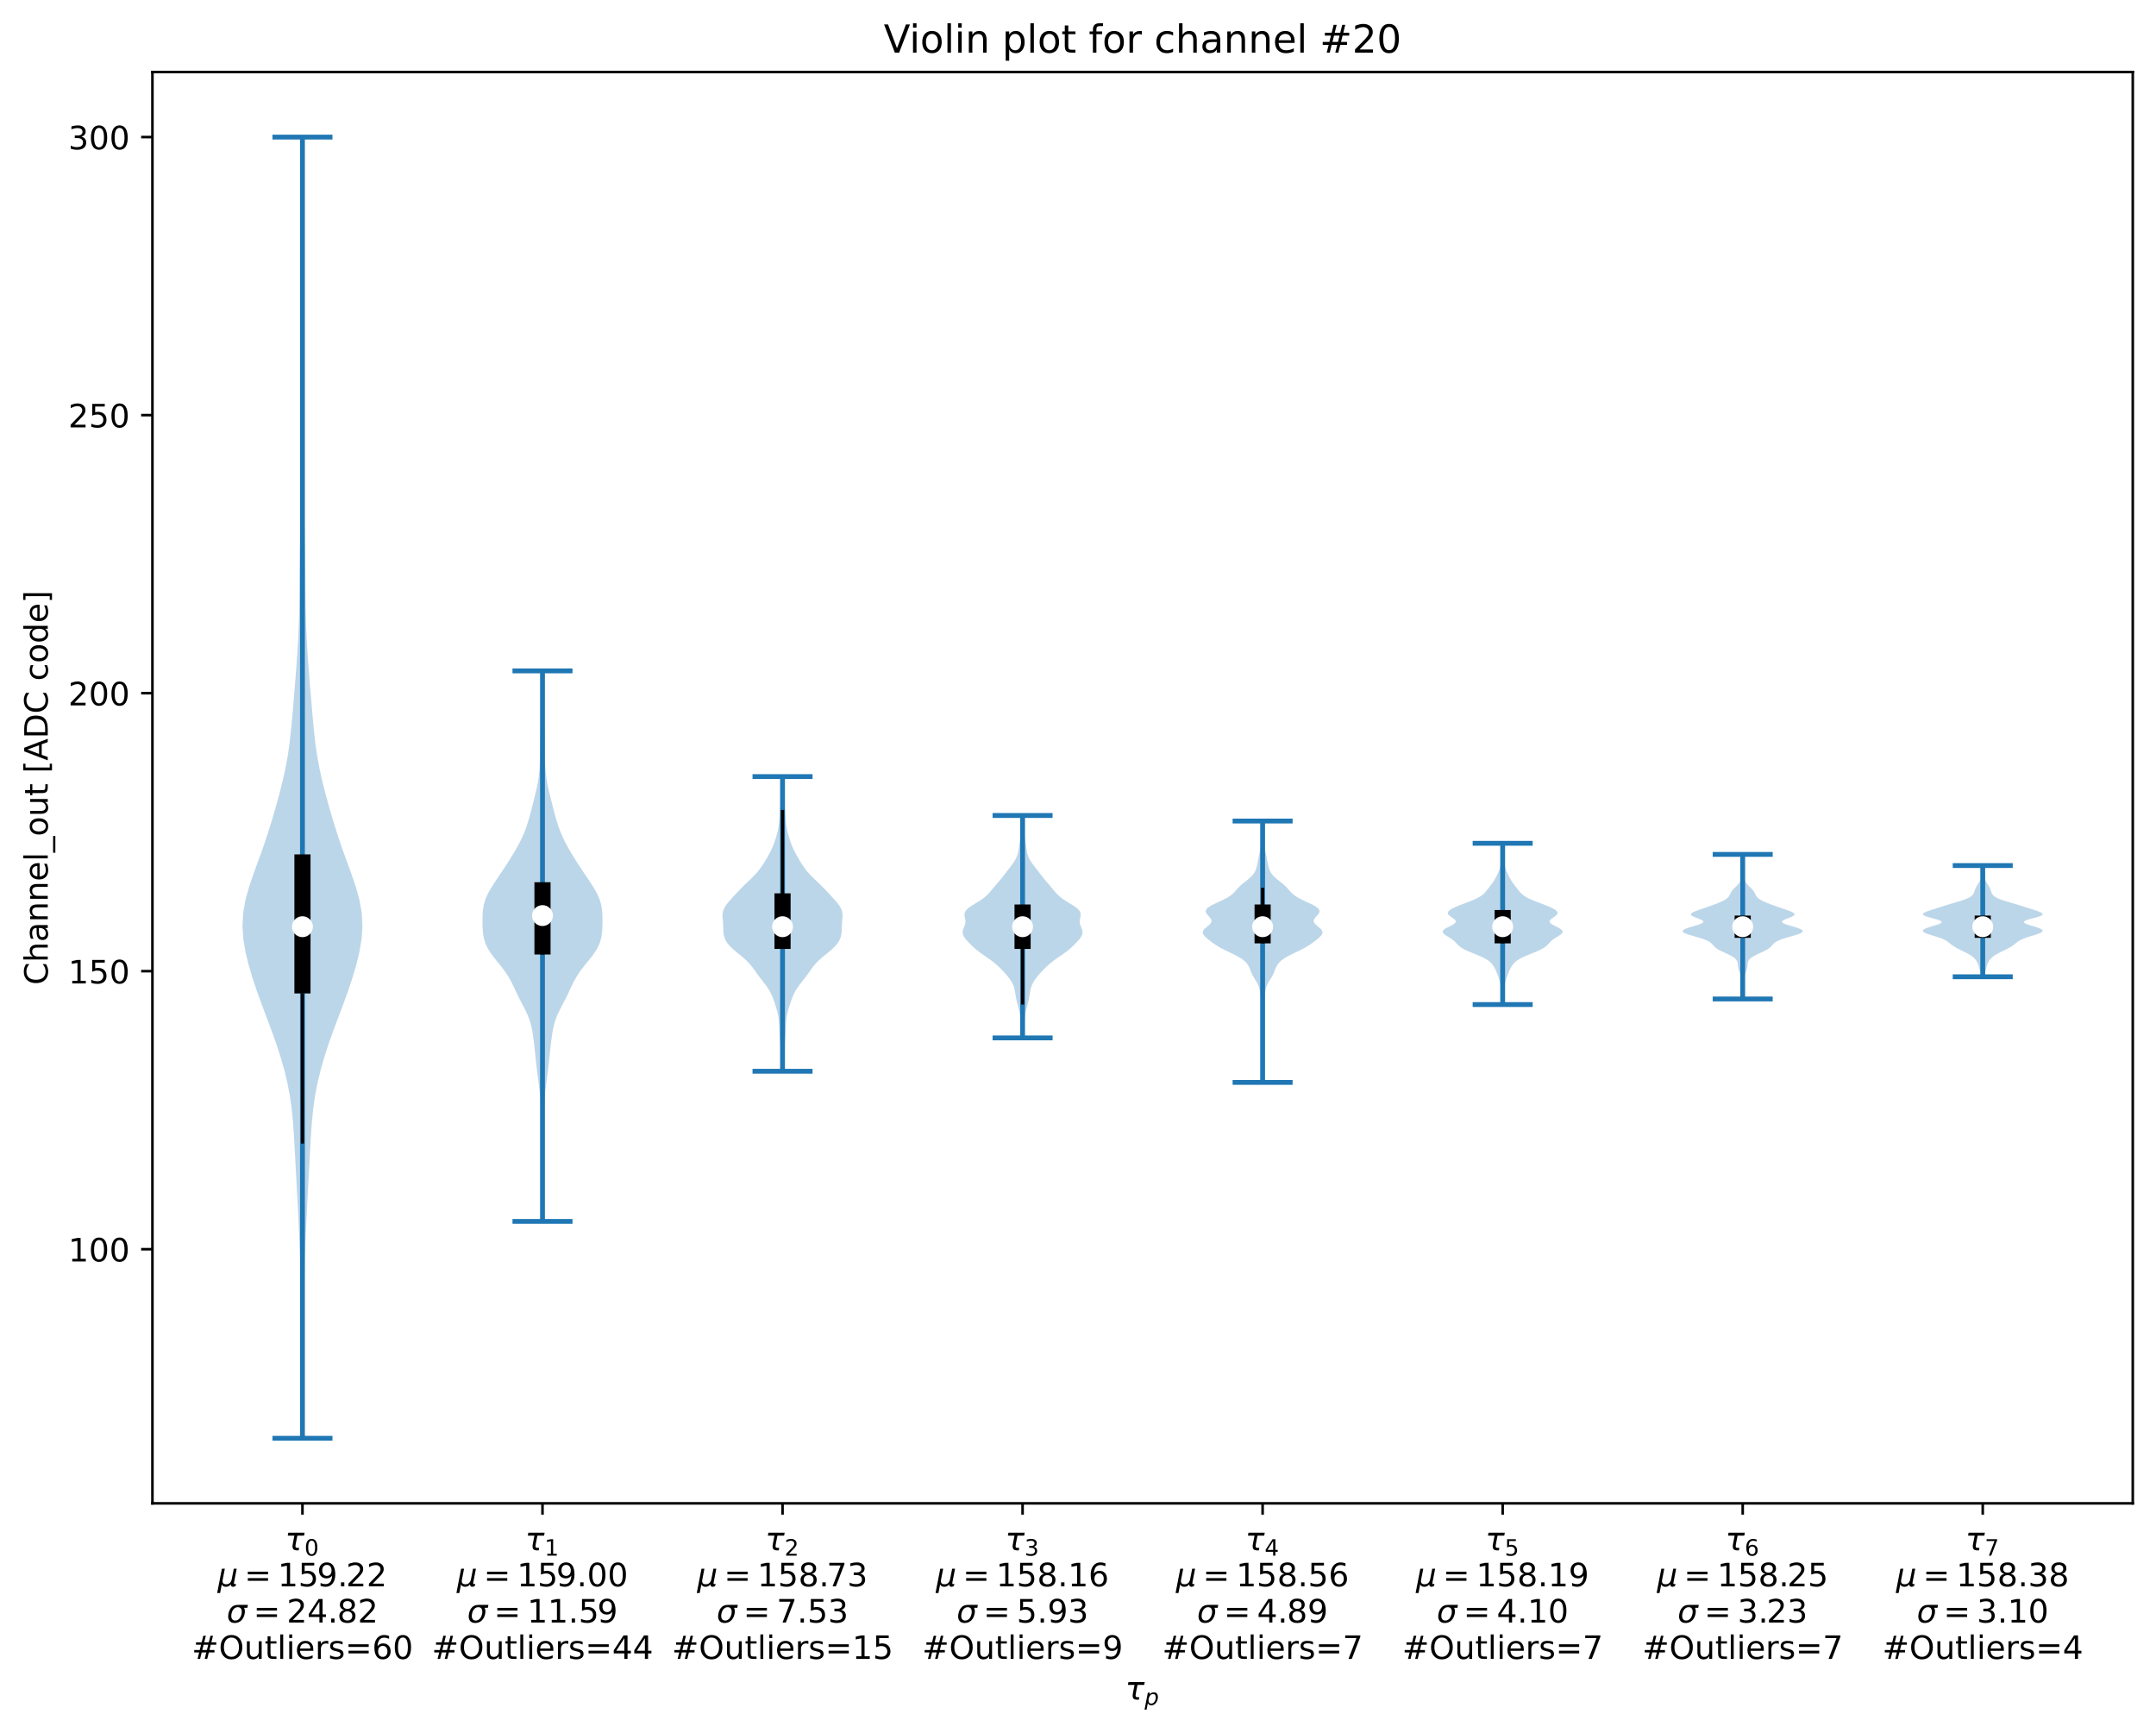 <?xml version="1.0" encoding="utf-8" standalone="no"?>
<!DOCTYPE svg PUBLIC "-//W3C//DTD SVG 1.1//EN"
  "http://www.w3.org/Graphics/SVG/1.1/DTD/svg11.dtd">
<!-- Created with matplotlib (https://matplotlib.org/) -->
<svg height="537.008pt" version="1.1" viewBox="0 0 668.244 537.008" width="668.244pt" xmlns="http://www.w3.org/2000/svg" xmlns:xlink="http://www.w3.org/1999/xlink">
 <defs>
  <style type="text/css">*{stroke-linecap:butt;stroke-linejoin:round;}</style>
 </defs>
 <g id="figure_1">
  <g id="patch_1">
   <path d="M 0 537.008 
L 668.244 537.008 
L 668.244 0 
L 0 0 
z
" style="fill:#ffffff;"/>
  </g>
  <g id="axes_1">
   <g id="patch_2">
    <path d="M 47.244 465.838 
L 661.044 465.838 
L 661.044 22.318 
L 47.244 22.318 
z
" style="fill:#ffffff;"/>
   </g>
   <g id="PolyCollection_1">
    <path clip-path="url(#p58806fde02)" d="M 93.853 445.678 
L 93.634 445.678 
L 93.606 441.605 
L 93.577 437.533 
L 93.542 433.46 
L 93.498 429.387 
L 93.441 425.314 
L 93.372 421.242 
L 93.299 417.169 
L 93.233 413.096 
L 93.187 409.024 
L 93.166 404.951 
L 93.159 400.878 
L 93.142 396.805 
L 93.088 392.733 
L 92.981 388.66 
L 92.824 384.587 
L 92.634 380.514 
L 92.428 376.442 
L 92.217 372.369 
L 92.001 368.296 
L 91.782 364.224 
L 91.564 360.151 
L 91.348 356.078 
L 91.118 352.005 
L 90.835 347.933 
L 90.44 343.86 
L 89.877 339.787 
L 89.11 335.714 
L 88.135 331.642 
L 86.971 327.569 
L 85.646 323.496 
L 84.197 319.424 
L 82.67 315.351 
L 81.132 311.278 
L 79.652 307.205 
L 78.286 303.133 
L 77.079 299.06 
L 76.088 294.987 
L 75.406 290.914 
L 75.144 286.842 
L 75.381 282.769 
L 76.116 278.696 
L 77.257 274.624 
L 78.652 270.551 
L 80.143 266.478 
L 81.605 262.405 
L 82.976 258.333 
L 84.247 254.26 
L 85.438 250.187 
L 86.561 246.114 
L 87.597 242.042 
L 88.5 237.969 
L 89.235 233.896 
L 89.802 229.824 
L 90.244 225.751 
L 90.619 221.678 
L 90.969 217.605 
L 91.311 213.533 
L 91.641 209.46 
L 91.95 205.387 
L 92.227 201.314 
L 92.457 197.242 
L 92.628 193.169 
L 92.738 189.096 
L 92.799 185.024 
L 92.833 180.951 
L 92.867 176.878 
L 92.914 172.805 
L 92.98 168.733 
L 93.061 164.66 
L 93.153 160.587 
L 93.252 156.514 
L 93.354 152.442 
L 93.454 148.369 
L 93.544 144.296 
L 93.616 140.224 
L 93.663 136.151 
L 93.683 132.078 
L 93.679 128.005 
L 93.657 123.933 
L 93.625 119.86 
L 93.597 115.787 
L 93.581 111.714 
L 93.585 107.642 
L 93.605 103.569 
L 93.632 99.496 
L 93.655 95.424 
L 93.67 91.351 
L 93.677 87.278 
L 93.681 83.205 
L 93.687 79.133 
L 93.697 75.06 
L 93.709 70.987 
L 93.719 66.914 
L 93.723 62.842 
L 93.721 58.769 
L 93.712 54.696 
L 93.701 50.624 
L 93.691 46.551 
L 93.688 42.478 
L 93.8 42.478 
L 93.8 42.478 
L 93.796 46.551 
L 93.786 50.624 
L 93.775 54.696 
L 93.767 58.769 
L 93.764 62.842 
L 93.769 66.914 
L 93.778 70.987 
L 93.79 75.06 
L 93.801 79.133 
L 93.807 83.205 
L 93.811 87.278 
L 93.818 91.351 
L 93.832 95.424 
L 93.856 99.496 
L 93.883 103.569 
L 93.903 107.642 
L 93.906 111.714 
L 93.891 115.787 
L 93.862 119.86 
L 93.831 123.933 
L 93.808 128.005 
L 93.804 132.078 
L 93.825 136.151 
L 93.872 140.224 
L 93.943 144.296 
L 94.033 148.369 
L 94.133 152.442 
L 94.235 156.514 
L 94.334 160.587 
L 94.426 164.66 
L 94.508 168.733 
L 94.574 172.805 
L 94.621 176.878 
L 94.654 180.951 
L 94.689 185.024 
L 94.749 189.096 
L 94.859 193.169 
L 95.031 197.242 
L 95.261 201.314 
L 95.537 205.387 
L 95.846 209.46 
L 96.177 213.533 
L 96.518 217.605 
L 96.868 221.678 
L 97.243 225.751 
L 97.686 229.824 
L 98.253 233.896 
L 98.987 237.969 
L 99.891 242.042 
L 100.926 246.114 
L 102.05 250.187 
L 103.241 254.26 
L 104.512 258.333 
L 105.882 262.405 
L 107.345 266.478 
L 108.835 270.551 
L 110.231 274.624 
L 111.372 278.696 
L 112.107 282.769 
L 112.344 286.842 
L 112.081 290.914 
L 111.399 294.987 
L 110.408 299.06 
L 109.201 303.133 
L 107.835 307.205 
L 106.355 311.278 
L 104.817 315.351 
L 103.291 319.424 
L 101.841 323.496 
L 100.517 327.569 
L 99.353 331.642 
L 98.378 335.714 
L 97.611 339.787 
L 97.048 343.86 
L 96.653 347.933 
L 96.369 352.005 
L 96.139 356.078 
L 95.924 360.151 
L 95.706 364.224 
L 95.487 368.296 
L 95.271 372.369 
L 95.059 376.442 
L 94.854 380.514 
L 94.663 384.587 
L 94.506 388.66 
L 94.399 392.733 
L 94.346 396.805 
L 94.329 400.878 
L 94.322 404.951 
L 94.3 409.024 
L 94.255 413.096 
L 94.189 417.169 
L 94.115 421.242 
L 94.047 425.314 
L 93.99 429.387 
L 93.945 433.46 
L 93.91 437.533 
L 93.881 441.605 
L 93.853 445.678 
z
" style="fill:#1f77b4;fill-opacity:0.3;"/>
   </g>
   <g id="PolyCollection_2">
    <path clip-path="url(#p58806fde02)" d="M 168.212 378.478 
L 168.075 378.478 
L 168.079 376.755 
L 168.088 375.032 
L 168.1 373.309 
L 168.109 371.586 
L 168.112 369.863 
L 168.108 368.14 
L 168.098 366.417 
L 168.084 364.694 
L 168.07 362.97 
L 168.059 361.247 
L 168.052 359.524 
L 168.047 357.801 
L 168.042 356.078 
L 168.036 354.355 
L 168.024 352.632 
L 168.004 350.909 
L 167.971 349.186 
L 167.922 347.463 
L 167.853 345.74 
L 167.765 344.017 
L 167.655 342.294 
L 167.52 340.57 
L 167.354 338.847 
L 167.156 337.124 
L 166.931 335.401 
L 166.696 333.678 
L 166.469 331.955 
L 166.263 330.232 
L 166.078 328.509 
L 165.902 326.786 
L 165.721 325.063 
L 165.528 323.34 
L 165.315 321.617 
L 165.061 319.894 
L 164.727 318.17 
L 164.26 316.447 
L 163.624 314.724 
L 162.829 313.001 
L 161.937 311.278 
L 161.036 309.555 
L 160.185 307.832 
L 159.382 306.109 
L 158.554 304.386 
L 157.603 302.663 
L 156.462 300.94 
L 155.14 299.217 
L 153.733 297.494 
L 152.39 295.77 
L 151.26 294.047 
L 150.436 292.324 
L 149.929 290.601 
L 149.675 288.878 
L 149.574 287.155 
L 149.544 285.432 
L 149.565 283.709 
L 149.681 281.986 
L 149.97 280.263 
L 150.495 278.54 
L 151.267 276.817 
L 152.244 275.094 
L 153.348 273.37 
L 154.504 271.647 
L 155.659 269.924 
L 156.792 268.201 
L 157.899 266.478 
L 158.974 264.755 
L 159.998 263.032 
L 160.945 261.309 
L 161.794 259.586 
L 162.536 257.863 
L 163.178 256.14 
L 163.735 254.417 
L 164.228 252.694 
L 164.683 250.97 
L 165.123 249.247 
L 165.558 247.524 
L 165.985 245.801 
L 166.382 244.078 
L 166.723 242.355 
L 166.986 240.632 
L 167.17 238.909 
L 167.286 237.186 
L 167.355 235.463 
L 167.396 233.74 
L 167.426 232.017 
L 167.456 230.294 
L 167.493 228.57 
L 167.542 226.847 
L 167.605 225.124 
L 167.682 223.401 
L 167.769 221.678 
L 167.858 219.955 
L 167.939 218.232 
L 168.002 216.509 
L 168.044 214.786 
L 168.065 213.063 
L 168.071 211.34 
L 168.071 209.617 
L 168.072 207.894 
L 168.215 207.894 
L 168.215 207.894 
L 168.216 209.617 
L 168.216 211.34 
L 168.223 213.063 
L 168.244 214.786 
L 168.285 216.509 
L 168.349 218.232 
L 168.429 219.955 
L 168.518 221.678 
L 168.605 223.401 
L 168.682 225.124 
L 168.745 226.847 
L 168.794 228.57 
L 168.831 230.294 
L 168.861 232.017 
L 168.891 233.74 
L 168.933 235.463 
L 169.001 237.186 
L 169.117 238.909 
L 169.301 240.632 
L 169.565 242.355 
L 169.905 244.078 
L 170.302 245.801 
L 170.729 247.524 
L 171.165 249.247 
L 171.604 250.97 
L 172.059 252.694 
L 172.553 254.417 
L 173.109 256.14 
L 173.751 257.863 
L 174.494 259.586 
L 175.342 261.309 
L 176.289 263.032 
L 177.313 264.755 
L 178.388 266.478 
L 179.495 268.201 
L 180.628 269.924 
L 181.784 271.647 
L 182.939 273.37 
L 184.044 275.094 
L 185.02 276.817 
L 185.792 278.54 
L 186.317 280.263 
L 186.607 281.986 
L 186.723 283.709 
L 186.744 285.432 
L 186.714 287.155 
L 186.612 288.878 
L 186.358 290.601 
L 185.851 292.324 
L 185.028 294.047 
L 183.897 295.77 
L 182.555 297.494 
L 181.148 299.217 
L 179.826 300.94 
L 178.684 302.663 
L 177.733 304.386 
L 176.905 306.109 
L 176.102 307.832 
L 175.252 309.555 
L 174.35 311.278 
L 173.458 313.001 
L 172.663 314.724 
L 172.027 316.447 
L 171.561 318.17 
L 171.226 319.894 
L 170.973 321.617 
L 170.759 323.34 
L 170.566 325.063 
L 170.386 326.786 
L 170.21 328.509 
L 170.025 330.232 
L 169.819 331.955 
L 169.592 333.678 
L 169.357 335.401 
L 169.132 337.124 
L 168.933 338.847 
L 168.767 340.57 
L 168.632 342.294 
L 168.523 344.017 
L 168.434 345.74 
L 168.366 347.463 
L 168.316 349.186 
L 168.283 350.909 
L 168.263 352.632 
L 168.252 354.355 
L 168.245 356.078 
L 168.241 357.801 
L 168.236 359.524 
L 168.228 361.247 
L 168.217 362.97 
L 168.203 364.694 
L 168.189 366.417 
L 168.179 368.14 
L 168.175 369.863 
L 168.179 371.586 
L 168.188 373.309 
L 168.199 375.032 
L 168.209 376.755 
L 168.212 378.478 
z
" style="fill:#1f77b4;fill-opacity:0.3;"/>
   </g>
   <g id="PolyCollection_3">
    <path clip-path="url(#p58806fde02)" d="M 242.739 331.955 
L 242.349 331.955 
L 242.316 331.033 
L 242.285 330.11 
L 242.255 329.188 
L 242.221 328.265 
L 242.179 327.343 
L 242.125 326.42 
L 242.057 325.498 
L 241.977 324.575 
L 241.889 323.653 
L 241.8 322.73 
L 241.719 321.808 
L 241.653 320.886 
L 241.604 319.963 
L 241.569 319.041 
L 241.537 318.118 
L 241.492 317.196 
L 241.418 316.273 
L 241.302 315.351 
L 241.136 314.428 
L 240.921 313.506 
L 240.667 312.583 
L 240.385 311.661 
L 240.084 310.739 
L 239.764 309.816 
L 239.412 308.894 
L 239.007 307.971 
L 238.527 307.049 
L 237.957 306.126 
L 237.304 305.204 
L 236.595 304.281 
L 235.868 303.359 
L 235.161 302.436 
L 234.49 301.514 
L 233.841 300.592 
L 233.17 299.669 
L 232.421 298.747 
L 231.549 297.824 
L 230.543 296.902 
L 229.436 295.979 
L 228.298 295.057 
L 227.212 294.134 
L 226.256 293.212 
L 225.481 292.289 
L 224.905 291.367 
L 224.523 290.445 
L 224.306 289.522 
L 224.208 288.6 
L 224.176 287.677 
L 224.15 286.755 
L 224.096 285.832 
L 224.012 284.91 
L 223.944 283.987 
L 223.968 283.065 
L 224.159 282.142 
L 224.558 281.22 
L 225.155 280.298 
L 225.898 279.375 
L 226.72 278.453 
L 227.567 277.53 
L 228.42 276.608 
L 229.288 275.685 
L 230.193 274.763 
L 231.141 273.84 
L 232.114 272.918 
L 233.075 271.995 
L 233.98 271.073 
L 234.8 270.151 
L 235.53 269.228 
L 236.183 268.306 
L 236.783 267.383 
L 237.352 266.461 
L 237.896 265.538 
L 238.411 264.616 
L 238.888 263.693 
L 239.318 262.771 
L 239.699 261.848 
L 240.039 260.926 
L 240.346 260.004 
L 240.627 259.081 
L 240.882 258.159 
L 241.107 257.236 
L 241.293 256.314 
L 241.437 255.391 
L 241.542 254.469 
L 241.619 253.546 
L 241.681 252.624 
L 241.743 251.701 
L 241.814 250.779 
L 241.897 249.857 
L 241.987 248.934 
L 242.075 248.012 
L 242.153 247.089 
L 242.21 246.167 
L 242.245 245.244 
L 242.257 244.322 
L 242.254 243.399 
L 242.247 242.477 
L 242.244 241.554 
L 242.253 240.632 
L 242.834 240.632 
L 242.834 240.632 
L 242.844 241.554 
L 242.841 242.477 
L 242.833 243.399 
L 242.83 244.322 
L 242.843 245.244 
L 242.877 246.167 
L 242.935 247.089 
L 243.012 248.012 
L 243.101 248.934 
L 243.191 249.857 
L 243.273 250.779 
L 243.344 251.701 
L 243.407 252.624 
L 243.469 253.546 
L 243.546 254.469 
L 243.651 255.391 
L 243.795 256.314 
L 243.981 257.236 
L 244.205 258.159 
L 244.461 259.081 
L 244.742 260.004 
L 245.049 260.926 
L 245.388 261.848 
L 245.77 262.771 
L 246.199 263.693 
L 246.676 264.616 
L 247.192 265.538 
L 247.736 266.461 
L 248.304 267.383 
L 248.905 268.306 
L 249.558 269.228 
L 250.287 270.151 
L 251.107 271.073 
L 252.012 271.995 
L 252.973 272.918 
L 253.947 273.84 
L 254.895 274.763 
L 255.799 275.685 
L 256.668 276.608 
L 257.52 277.53 
L 258.368 278.453 
L 259.189 279.375 
L 259.933 280.298 
L 260.53 281.22 
L 260.929 282.142 
L 261.12 283.065 
L 261.144 283.987 
L 261.076 284.91 
L 260.992 285.832 
L 260.937 286.755 
L 260.912 287.677 
L 260.879 288.6 
L 260.782 289.522 
L 260.564 290.445 
L 260.182 291.367 
L 259.607 292.289 
L 258.831 293.212 
L 257.875 294.134 
L 256.79 295.057 
L 255.651 295.979 
L 254.545 296.902 
L 253.539 297.824 
L 252.667 298.747 
L 251.917 299.669 
L 251.246 300.592 
L 250.597 301.514 
L 249.926 302.436 
L 249.22 303.359 
L 248.493 304.281 
L 247.783 305.204 
L 247.13 306.126 
L 246.561 307.049 
L 246.08 307.971 
L 245.676 308.894 
L 245.324 309.816 
L 245.003 310.739 
L 244.702 311.661 
L 244.42 312.583 
L 244.166 313.506 
L 243.952 314.428 
L 243.786 315.351 
L 243.669 316.273 
L 243.595 317.196 
L 243.551 318.118 
L 243.519 319.041 
L 243.483 319.963 
L 243.435 320.886 
L 243.369 321.808 
L 243.288 322.73 
L 243.199 323.653 
L 243.111 324.575 
L 243.03 325.498 
L 242.963 326.42 
L 242.909 327.343 
L 242.867 328.265 
L 242.833 329.188 
L 242.803 330.11 
L 242.772 331.033 
L 242.739 331.955 
z
" style="fill:#1f77b4;fill-opacity:0.3;"/>
   </g>
   <g id="PolyCollection_4">
    <path clip-path="url(#p58806fde02)" d="M 317.238 321.617 
L 316.649 321.617 
L 316.598 320.92 
L 316.555 320.224 
L 316.52 319.528 
L 316.492 318.832 
L 316.465 318.136 
L 316.435 317.439 
L 316.395 316.743 
L 316.341 316.047 
L 316.271 315.351 
L 316.179 314.655 
L 316.063 313.958 
L 315.921 313.262 
L 315.755 312.566 
L 315.57 311.87 
L 315.378 311.174 
L 315.192 310.478 
L 315.026 309.781 
L 314.887 309.085 
L 314.773 308.389 
L 314.67 307.693 
L 314.557 306.997 
L 314.406 306.3 
L 314.193 305.604 
L 313.902 304.908 
L 313.527 304.212 
L 313.073 303.516 
L 312.553 302.819 
L 311.982 302.123 
L 311.373 301.427 
L 310.73 300.731 
L 310.052 300.035 
L 309.325 299.338 
L 308.535 298.642 
L 307.668 297.946 
L 306.726 297.25 
L 305.73 296.554 
L 304.719 295.857 
L 303.74 295.161 
L 302.83 294.465 
L 302.006 293.769 
L 301.258 293.073 
L 300.562 292.376 
L 299.904 291.68 
L 299.297 290.984 
L 298.793 290.288 
L 298.458 289.592 
L 298.344 288.896 
L 298.448 288.199 
L 298.704 287.503 
L 298.993 286.807 
L 299.195 286.111 
L 299.239 285.415 
L 299.136 284.718 
L 298.981 284.022 
L 298.913 283.326 
L 299.07 282.63 
L 299.532 281.934 
L 300.304 281.237 
L 301.315 280.541 
L 302.45 279.845 
L 303.583 279.149 
L 304.617 278.453 
L 305.502 277.756 
L 306.239 277.06 
L 306.867 276.364 
L 307.443 275.668 
L 308.011 274.972 
L 308.596 274.275 
L 309.196 273.579 
L 309.797 272.883 
L 310.379 272.187 
L 310.937 271.491 
L 311.475 270.795 
L 312.007 270.098 
L 312.543 269.402 
L 313.085 268.706 
L 313.617 268.01 
L 314.118 267.314 
L 314.563 266.617 
L 314.934 265.921 
L 315.226 265.225 
L 315.446 264.529 
L 315.61 263.833 
L 315.736 263.136 
L 315.843 262.44 
L 315.945 261.744 
L 316.048 261.048 
L 316.155 260.352 
L 316.265 259.655 
L 316.372 258.959 
L 316.472 258.263 
L 316.557 257.567 
L 316.624 256.871 
L 316.673 256.174 
L 316.705 255.478 
L 316.725 254.782 
L 316.737 254.086 
L 316.748 253.39 
L 316.761 252.694 
L 317.126 252.694 
L 317.126 252.694 
L 317.14 253.39 
L 317.151 254.086 
L 317.163 254.782 
L 317.182 255.478 
L 317.214 256.174 
L 317.263 256.871 
L 317.331 257.567 
L 317.416 258.263 
L 317.515 258.959 
L 317.623 259.655 
L 317.733 260.352 
L 317.84 261.048 
L 317.943 261.744 
L 318.044 262.44 
L 318.151 263.136 
L 318.278 263.833 
L 318.441 264.529 
L 318.662 265.225 
L 318.954 265.921 
L 319.325 266.617 
L 319.769 267.314 
L 320.27 268.01 
L 320.803 268.706 
L 321.344 269.402 
L 321.881 270.098 
L 322.413 270.795 
L 322.951 271.491 
L 323.508 272.187 
L 324.091 272.883 
L 324.691 273.579 
L 325.292 274.275 
L 325.877 274.972 
L 326.445 275.668 
L 327.02 276.364 
L 327.649 277.06 
L 328.386 277.756 
L 329.27 278.453 
L 330.305 279.149 
L 331.438 279.845 
L 332.572 280.541 
L 333.584 281.237 
L 334.355 281.934 
L 334.818 282.63 
L 334.974 283.326 
L 334.907 284.022 
L 334.751 284.718 
L 334.648 285.415 
L 334.692 286.111 
L 334.895 286.807 
L 335.184 287.503 
L 335.439 288.199 
L 335.544 288.896 
L 335.429 289.592 
L 335.095 290.288 
L 334.59 290.984 
L 333.984 291.68 
L 333.325 292.376 
L 332.63 293.073 
L 331.882 293.769 
L 331.057 294.465 
L 330.148 295.161 
L 329.168 295.857 
L 328.157 296.554 
L 327.162 297.25 
L 326.22 297.946 
L 325.353 298.642 
L 324.562 299.338 
L 323.835 300.035 
L 323.157 300.731 
L 322.515 301.427 
L 321.906 302.123 
L 321.334 302.819 
L 320.814 303.516 
L 320.36 304.212 
L 319.985 304.908 
L 319.694 305.604 
L 319.481 306.3 
L 319.331 306.997 
L 319.217 307.693 
L 319.115 308.389 
L 319 309.085 
L 318.861 309.781 
L 318.695 310.478 
L 318.509 311.174 
L 318.317 311.87 
L 318.132 312.566 
L 317.966 313.262 
L 317.824 313.958 
L 317.709 314.655 
L 317.617 315.351 
L 317.546 316.047 
L 317.493 316.743 
L 317.453 317.439 
L 317.422 318.136 
L 317.396 318.832 
L 317.367 319.528 
L 317.333 320.224 
L 317.289 320.92 
L 317.238 321.617 
z
" style="fill:#1f77b4;fill-opacity:0.3;"/>
   </g>
   <g id="PolyCollection_5">
    <path clip-path="url(#p58806fde02)" d="M 391.416 335.401 
L 391.271 335.401 
L 391.277 334.583 
L 391.29 333.765 
L 391.307 332.947 
L 391.322 332.129 
L 391.333 331.311 
L 391.339 330.493 
L 391.342 329.675 
L 391.343 328.857 
L 391.344 328.039 
L 391.344 327.221 
L 391.344 326.403 
L 391.344 325.585 
L 391.344 324.767 
L 391.344 323.949 
L 391.343 323.131 
L 391.342 322.313 
L 391.34 321.495 
L 391.334 320.677 
L 391.324 319.859 
L 391.309 319.041 
L 391.292 318.223 
L 391.276 317.405 
L 391.265 316.587 
L 391.257 315.769 
L 391.248 314.951 
L 391.227 314.133 
L 391.185 313.314 
L 391.119 312.496 
L 391.033 311.678 
L 390.934 310.86 
L 390.833 310.042 
L 390.737 309.224 
L 390.65 308.406 
L 390.559 307.588 
L 390.436 306.77 
L 390.234 305.952 
L 389.92 305.134 
L 389.491 304.316 
L 388.988 303.498 
L 388.486 302.68 
L 388.049 301.862 
L 387.697 301.044 
L 387.388 300.226 
L 387.032 299.408 
L 386.516 298.59 
L 385.737 297.772 
L 384.632 296.954 
L 383.207 296.136 
L 381.556 295.318 
L 379.849 294.5 
L 378.263 293.682 
L 376.896 292.864 
L 375.721 292.046 
L 374.649 291.228 
L 373.671 290.41 
L 372.949 289.592 
L 372.744 288.774 
L 373.198 287.956 
L 374.135 287.138 
L 375.085 286.32 
L 375.548 285.502 
L 375.316 284.684 
L 374.606 283.866 
L 373.899 283.048 
L 373.667 282.229 
L 374.161 281.411 
L 375.363 280.593 
L 377.038 279.775 
L 378.836 278.957 
L 380.431 278.139 
L 381.651 277.321 
L 382.528 276.503 
L 383.241 275.685 
L 383.987 274.867 
L 384.875 274.049 
L 385.893 273.231 
L 386.928 272.413 
L 387.844 271.595 
L 388.55 270.777 
L 389.033 269.959 
L 389.349 269.141 
L 389.57 268.323 
L 389.751 267.505 
L 389.916 266.687 
L 390.073 265.869 
L 390.23 265.051 
L 390.396 264.233 
L 390.569 263.415 
L 390.738 262.597 
L 390.888 261.779 
L 391.01 260.961 
L 391.101 260.143 
L 391.169 259.325 
L 391.217 258.507 
L 391.248 257.689 
L 391.264 256.871 
L 391.268 256.053 
L 391.266 255.235 
L 391.267 254.417 
L 391.42 254.417 
L 391.42 254.417 
L 391.421 255.235 
L 391.42 256.053 
L 391.423 256.871 
L 391.439 257.689 
L 391.47 258.507 
L 391.519 259.325 
L 391.586 260.143 
L 391.678 260.961 
L 391.799 261.779 
L 391.949 262.597 
L 392.119 263.415 
L 392.292 264.233 
L 392.457 265.051 
L 392.615 265.869 
L 392.772 266.687 
L 392.936 267.505 
L 393.117 268.323 
L 393.339 269.141 
L 393.655 269.959 
L 394.138 270.777 
L 394.843 271.595 
L 395.759 272.413 
L 396.795 273.231 
L 397.812 274.049 
L 398.701 274.867 
L 399.446 275.685 
L 400.159 276.503 
L 401.037 277.321 
L 402.257 278.139 
L 403.852 278.957 
L 405.65 279.775 
L 407.324 280.593 
L 408.526 281.411 
L 409.02 282.229 
L 408.788 283.048 
L 408.082 283.866 
L 407.371 284.684 
L 407.14 285.502 
L 407.603 286.32 
L 408.552 287.138 
L 409.49 287.956 
L 409.944 288.774 
L 409.739 289.592 
L 409.017 290.41 
L 408.039 291.228 
L 406.967 292.046 
L 405.791 292.864 
L 404.424 293.682 
L 402.839 294.5 
L 401.131 295.318 
L 399.48 296.136 
L 398.055 296.954 
L 396.95 297.772 
L 396.171 298.59 
L 395.655 299.408 
L 395.299 300.226 
L 394.991 301.044 
L 394.639 301.862 
L 394.201 302.68 
L 393.699 303.498 
L 393.197 304.316 
L 392.767 305.134 
L 392.453 305.952 
L 392.252 306.77 
L 392.128 307.588 
L 392.038 308.406 
L 391.951 309.224 
L 391.855 310.042 
L 391.753 310.86 
L 391.655 311.678 
L 391.568 312.496 
L 391.502 313.314 
L 391.461 314.133 
L 391.439 314.951 
L 391.43 315.769 
L 391.423 316.587 
L 391.412 317.405 
L 391.395 318.223 
L 391.378 319.041 
L 391.364 319.859 
L 391.354 320.677 
L 391.348 321.495 
L 391.345 322.313 
L 391.344 323.131 
L 391.344 323.949 
L 391.344 324.767 
L 391.344 325.585 
L 391.344 326.403 
L 391.344 327.221 
L 391.344 328.039 
L 391.344 328.857 
L 391.346 329.675 
L 391.349 330.493 
L 391.355 331.311 
L 391.366 332.129 
L 391.381 332.947 
L 391.397 333.765 
L 391.411 334.583 
L 391.416 335.401 
z
" style="fill:#1f77b4;fill-opacity:0.3;"/>
   </g>
   <g id="PolyCollection_6">
    <path clip-path="url(#p58806fde02)" d="M 466.023 311.278 
L 465.464 311.278 
L 465.415 310.773 
L 465.369 310.269 
L 465.328 309.764 
L 465.294 309.259 
L 465.269 308.754 
L 465.253 308.25 
L 465.245 307.745 
L 465.24 307.24 
L 465.231 306.735 
L 465.208 306.231 
L 465.163 305.726 
L 465.094 305.221 
L 464.997 304.717 
L 464.877 304.212 
L 464.737 303.707 
L 464.581 303.202 
L 464.411 302.698 
L 464.228 302.193 
L 464.033 301.688 
L 463.826 301.183 
L 463.606 300.679 
L 463.369 300.174 
L 463.105 299.669 
L 462.798 299.164 
L 462.418 298.66 
L 461.931 298.155 
L 461.301 297.65 
L 460.504 297.145 
L 459.532 296.641 
L 458.408 296.136 
L 457.183 295.631 
L 455.934 295.126 
L 454.748 294.622 
L 453.704 294.117 
L 452.851 293.612 
L 452.191 293.107 
L 451.677 292.603 
L 451.219 292.098 
L 450.719 291.593 
L 450.098 291.089 
L 449.341 290.584 
L 448.515 290.079 
L 447.759 289.574 
L 447.251 289.07 
L 447.144 288.565 
L 447.506 288.06 
L 448.284 287.555 
L 449.298 287.051 
L 450.289 286.546 
L 450.994 286.041 
L 451.235 285.536 
L 450.981 285.032 
L 450.363 284.527 
L 449.617 284.022 
L 449.003 283.517 
L 448.712 283.013 
L 448.827 282.508 
L 449.335 282.003 
L 450.16 281.498 
L 451.22 280.994 
L 452.44 280.489 
L 453.753 279.984 
L 455.09 279.48 
L 456.371 278.975 
L 457.523 278.47 
L 458.493 277.965 
L 459.267 277.461 
L 459.872 276.956 
L 460.356 276.451 
L 460.775 275.946 
L 461.171 275.442 
L 461.565 274.937 
L 461.959 274.432 
L 462.342 273.927 
L 462.701 273.423 
L 463.03 272.918 
L 463.329 272.413 
L 463.604 271.908 
L 463.864 271.404 
L 464.113 270.899 
L 464.349 270.394 
L 464.566 269.889 
L 464.757 269.385 
L 464.919 268.88 
L 465.05 268.375 
L 465.154 267.871 
L 465.238 267.366 
L 465.305 266.861 
L 465.362 266.356 
L 465.41 265.852 
L 465.45 265.347 
L 465.483 264.842 
L 465.509 264.337 
L 465.53 263.833 
L 465.547 263.328 
L 465.562 262.823 
L 465.577 262.318 
L 465.594 261.814 
L 465.613 261.309 
L 465.874 261.309 
L 465.874 261.309 
L 465.893 261.814 
L 465.91 262.318 
L 465.925 262.823 
L 465.94 263.328 
L 465.957 263.833 
L 465.978 264.337 
L 466.005 264.842 
L 466.038 265.347 
L 466.078 265.852 
L 466.126 266.356 
L 466.182 266.861 
L 466.25 267.366 
L 466.333 267.871 
L 466.438 268.375 
L 466.569 268.88 
L 466.73 269.385 
L 466.922 269.889 
L 467.139 270.394 
L 467.374 270.899 
L 467.623 271.404 
L 467.883 271.908 
L 468.159 272.413 
L 468.457 272.918 
L 468.786 273.423 
L 469.146 273.927 
L 469.529 274.432 
L 469.923 274.937 
L 470.317 275.442 
L 470.713 275.946 
L 471.132 276.451 
L 471.616 276.956 
L 472.22 277.461 
L 472.995 277.965 
L 473.965 278.47 
L 475.116 278.975 
L 476.397 279.48 
L 477.734 279.984 
L 479.048 280.489 
L 480.267 280.994 
L 481.327 281.498 
L 482.153 282.003 
L 482.66 282.508 
L 482.776 283.013 
L 482.485 283.517 
L 481.87 284.022 
L 481.125 284.527 
L 480.506 285.032 
L 480.253 285.536 
L 480.493 286.041 
L 481.198 286.546 
L 482.19 287.051 
L 483.204 287.555 
L 483.981 288.06 
L 484.344 288.565 
L 484.236 289.07 
L 483.728 289.574 
L 482.973 290.079 
L 482.146 290.584 
L 481.39 291.089 
L 480.769 291.593 
L 480.268 292.098 
L 479.811 292.603 
L 479.296 293.107 
L 478.636 293.612 
L 477.783 294.117 
L 476.739 294.622 
L 475.554 295.126 
L 474.305 295.631 
L 473.08 296.136 
L 471.955 296.641 
L 470.984 297.145 
L 470.186 297.65 
L 469.557 298.155 
L 469.07 298.66 
L 468.69 299.164 
L 468.382 299.669 
L 468.119 300.174 
L 467.882 300.679 
L 467.661 301.183 
L 467.454 301.688 
L 467.26 302.193 
L 467.077 302.698 
L 466.907 303.202 
L 466.75 303.707 
L 466.61 304.212 
L 466.49 304.717 
L 466.394 305.221 
L 466.324 305.726 
L 466.28 306.231 
L 466.257 306.735 
L 466.247 307.24 
L 466.242 307.745 
L 466.234 308.25 
L 466.218 308.754 
L 466.193 309.259 
L 466.159 309.764 
L 466.118 310.269 
L 466.072 310.773 
L 466.023 311.278 
z
" style="fill:#1f77b4;fill-opacity:0.3;"/>
   </g>
   <g id="PolyCollection_7">
    <path clip-path="url(#p58806fde02)" d="M 540.215 309.555 
L 540.072 309.555 
L 540.072 309.103 
L 540.076 308.65 
L 540.079 308.197 
L 540.08 307.745 
L 540.078 307.292 
L 540.073 306.84 
L 540.07 306.387 
L 540.068 305.935 
L 540.069 305.482 
L 540.068 305.03 
L 540.058 304.577 
L 540.032 304.125 
L 539.98 303.672 
L 539.896 303.22 
L 539.776 302.767 
L 539.621 302.315 
L 539.442 301.862 
L 539.251 301.41 
L 539.068 300.957 
L 538.909 300.505 
L 538.787 300.052 
L 538.706 299.599 
L 538.658 299.147 
L 538.617 298.694 
L 538.546 298.242 
L 538.393 297.789 
L 538.108 297.337 
L 537.656 296.884 
L 537.016 296.432 
L 536.2 295.979 
L 535.251 295.527 
L 534.246 295.074 
L 533.282 294.622 
L 532.45 294.169 
L 531.799 293.717 
L 531.316 293.264 
L 530.924 292.812 
L 530.508 292.359 
L 529.943 291.907 
L 529.123 291.454 
L 527.991 291.002 
L 526.566 290.549 
L 524.972 290.096 
L 523.429 289.644 
L 522.206 289.191 
L 521.544 288.739 
L 521.58 288.286 
L 522.311 287.834 
L 523.589 287.381 
L 525.147 286.929 
L 526.632 286.476 
L 527.675 286.024 
L 527.997 285.571 
L 527.534 285.119 
L 526.487 284.666 
L 525.271 284.214 
L 524.342 283.761 
L 524.023 283.309 
L 524.392 282.856 
L 525.314 282.404 
L 526.55 281.951 
L 527.887 281.498 
L 529.202 281.046 
L 530.46 280.593 
L 531.664 280.141 
L 532.806 279.688 
L 533.841 279.236 
L 534.706 278.783 
L 535.353 278.331 
L 535.787 277.878 
L 536.065 277.426 
L 536.276 276.973 
L 536.502 276.521 
L 536.796 276.068 
L 537.166 275.616 
L 537.596 275.163 
L 538.05 274.711 
L 538.493 274.258 
L 538.893 273.806 
L 539.227 273.353 
L 539.487 272.901 
L 539.673 272.448 
L 539.795 271.995 
L 539.869 271.543 
L 539.91 271.09 
L 539.934 270.638 
L 539.953 270.185 
L 539.975 269.733 
L 540.002 269.28 
L 540.033 268.828 
L 540.063 268.375 
L 540.088 267.923 
L 540.103 267.47 
L 540.109 267.018 
L 540.107 266.565 
L 540.098 266.113 
L 540.087 265.66 
L 540.079 265.208 
L 540.076 264.755 
L 540.212 264.755 
L 540.212 264.755 
L 540.209 265.208 
L 540.2 265.66 
L 540.19 266.113 
L 540.181 266.565 
L 540.178 267.018 
L 540.184 267.47 
L 540.2 267.923 
L 540.225 268.375 
L 540.255 268.828 
L 540.286 269.28 
L 540.313 269.733 
L 540.335 270.185 
L 540.354 270.638 
L 540.377 271.09 
L 540.419 271.543 
L 540.492 271.995 
L 540.614 272.448 
L 540.8 272.901 
L 541.06 273.353 
L 541.395 273.806 
L 541.795 274.258 
L 542.237 274.711 
L 542.692 275.163 
L 543.121 275.616 
L 543.492 276.068 
L 543.785 276.521 
L 544.012 276.973 
L 544.223 277.426 
L 544.501 277.878 
L 544.935 278.331 
L 545.582 278.783 
L 546.446 279.236 
L 547.481 279.688 
L 548.623 280.141 
L 549.827 280.593 
L 551.085 281.046 
L 552.4 281.498 
L 553.737 281.951 
L 554.974 282.404 
L 555.895 282.856 
L 556.265 283.309 
L 555.945 283.761 
L 555.017 284.214 
L 553.8 284.666 
L 552.754 285.119 
L 552.29 285.571 
L 552.613 286.024 
L 553.655 286.476 
L 555.14 286.929 
L 556.698 287.381 
L 557.977 287.834 
L 558.707 288.286 
L 558.744 288.739 
L 558.081 289.191 
L 556.858 289.644 
L 555.315 290.096 
L 553.722 290.549 
L 552.297 291.002 
L 551.164 291.454 
L 550.344 291.907 
L 549.78 292.359 
L 549.364 292.812 
L 548.972 293.264 
L 548.488 293.717 
L 547.838 294.169 
L 547.006 294.622 
L 546.042 295.074 
L 545.036 295.527 
L 544.087 295.979 
L 543.271 296.432 
L 542.632 296.884 
L 542.179 297.337 
L 541.895 297.789 
L 541.742 298.242 
L 541.67 298.694 
L 541.63 299.147 
L 541.581 299.599 
L 541.5 300.052 
L 541.378 300.505 
L 541.219 300.957 
L 541.036 301.41 
L 540.846 301.862 
L 540.666 302.315 
L 540.512 302.767 
L 540.391 303.22 
L 540.307 303.672 
L 540.256 304.125 
L 540.229 304.577 
L 540.219 305.03 
L 540.218 305.482 
L 540.219 305.935 
L 540.218 306.387 
L 540.214 306.84 
L 540.21 307.292 
L 540.208 307.745 
L 540.209 308.197 
L 540.212 308.65 
L 540.215 309.103 
L 540.215 309.555 
z
" style="fill:#1f77b4;fill-opacity:0.3;"/>
   </g>
   <g id="PolyCollection_8">
    <path clip-path="url(#p58806fde02)" d="M 614.866 302.663 
L 614.221 302.663 
L 614.125 302.315 
L 614.018 301.967 
L 613.908 301.618 
L 613.799 301.27 
L 613.695 300.922 
L 613.6 300.574 
L 613.51 300.226 
L 613.422 299.878 
L 613.33 299.53 
L 613.229 299.182 
L 613.111 298.834 
L 612.972 298.486 
L 612.806 298.137 
L 612.608 297.789 
L 612.37 297.441 
L 612.083 297.093 
L 611.737 296.745 
L 611.324 296.397 
L 610.834 296.049 
L 610.269 295.701 
L 609.635 295.353 
L 608.949 295.005 
L 608.236 294.657 
L 607.524 294.308 
L 606.839 293.96 
L 606.202 293.612 
L 605.627 293.264 
L 605.115 292.916 
L 604.656 292.568 
L 604.225 292.22 
L 603.781 291.872 
L 603.268 291.524 
L 602.632 291.176 
L 601.833 290.827 
L 600.864 290.479 
L 599.764 290.131 
L 598.618 289.783 
L 597.544 289.435 
L 596.673 289.087 
L 596.115 288.739 
L 595.944 288.391 
L 596.186 288.043 
L 596.818 287.695 
L 597.767 287.347 
L 598.91 286.998 
L 600.079 286.65 
L 601.073 286.302 
L 601.693 285.954 
L 601.792 285.606 
L 601.316 285.258 
L 600.345 284.91 
L 599.072 284.562 
L 597.768 284.214 
L 596.703 283.866 
L 596.075 283.517 
L 595.969 283.169 
L 596.353 282.821 
L 597.11 282.473 
L 598.093 282.125 
L 599.173 281.777 
L 600.268 281.429 
L 601.35 281.081 
L 602.433 280.733 
L 603.544 280.385 
L 604.7 280.036 
L 605.89 279.688 
L 607.075 279.34 
L 608.195 278.992 
L 609.192 278.644 
L 610.021 278.296 
L 610.665 277.948 
L 611.134 277.6 
L 611.46 277.252 
L 611.681 276.904 
L 611.837 276.556 
L 611.962 276.207 
L 612.081 275.859 
L 612.21 275.511 
L 612.359 275.163 
L 612.532 274.815 
L 612.725 274.467 
L 612.934 274.119 
L 613.149 273.771 
L 613.362 273.423 
L 613.565 273.075 
L 613.752 272.726 
L 613.919 272.378 
L 614.062 272.03 
L 614.181 271.682 
L 614.274 271.334 
L 614.343 270.986 
L 614.39 270.638 
L 614.417 270.29 
L 614.427 269.942 
L 614.425 269.594 
L 614.415 269.245 
L 614.404 268.897 
L 614.395 268.549 
L 614.393 268.201 
L 614.694 268.201 
L 614.694 268.201 
L 614.692 268.549 
L 614.684 268.897 
L 614.672 269.245 
L 614.663 269.594 
L 614.661 269.942 
L 614.671 270.29 
L 614.698 270.638 
L 614.744 270.986 
L 614.813 271.334 
L 614.907 271.682 
L 615.025 272.03 
L 615.169 272.378 
L 615.336 272.726 
L 615.523 273.075 
L 615.726 273.423 
L 615.938 273.771 
L 616.154 274.119 
L 616.362 274.467 
L 616.556 274.815 
L 616.728 275.163 
L 616.878 275.511 
L 617.007 275.859 
L 617.126 276.207 
L 617.251 276.556 
L 617.407 276.904 
L 617.628 277.252 
L 617.953 277.6 
L 618.423 277.948 
L 619.067 278.296 
L 619.896 278.644 
L 620.892 278.992 
L 622.013 279.34 
L 623.198 279.688 
L 624.388 280.036 
L 625.543 280.385 
L 626.654 280.733 
L 627.737 281.081 
L 628.82 281.429 
L 629.915 281.777 
L 630.994 282.125 
L 631.977 282.473 
L 632.735 282.821 
L 633.119 283.169 
L 633.013 283.517 
L 632.385 283.866 
L 631.319 284.214 
L 630.015 284.562 
L 628.743 284.91 
L 627.771 285.258 
L 627.296 285.606 
L 627.394 285.954 
L 628.015 286.302 
L 629.009 286.65 
L 630.178 286.998 
L 631.32 287.347 
L 632.269 287.695 
L 632.901 288.043 
L 633.144 288.391 
L 632.973 288.739 
L 632.415 289.087 
L 631.543 289.435 
L 630.47 289.783 
L 629.323 290.131 
L 628.223 290.479 
L 627.254 290.827 
L 626.455 291.176 
L 625.82 291.524 
L 625.307 291.872 
L 624.862 292.22 
L 624.431 292.568 
L 623.973 292.916 
L 623.461 293.264 
L 622.885 293.612 
L 622.249 293.96 
L 621.564 294.308 
L 620.851 294.657 
L 620.138 295.005 
L 619.452 295.353 
L 618.818 295.701 
L 618.253 296.049 
L 617.764 296.397 
L 617.35 296.745 
L 617.005 297.093 
L 616.718 297.441 
L 616.48 297.789 
L 616.281 298.137 
L 616.115 298.486 
L 615.976 298.834 
L 615.859 299.182 
L 615.757 299.53 
L 615.666 299.878 
L 615.578 300.226 
L 615.488 300.574 
L 615.392 300.922 
L 615.289 301.27 
L 615.18 301.618 
L 615.069 301.967 
L 614.963 302.315 
L 614.866 302.663 
z
" style="fill:#1f77b4;fill-opacity:0.3;"/>
   </g>
   <g id="matplotlib.axis_1">
    <g id="xtick_1">
     <g id="line2d_1">
      <defs>
       <path d="M 0 0 
L 0 3.5 
" id="m93d97d7f4a" style="stroke:#000000;stroke-width:0.8;"/>
      </defs>
      <g>
       <use style="stroke:#000000;stroke-width:0.8;" x="93.744" xlink:href="#m93d97d7f4a" y="465.838"/>
      </g>
     </g>
     <g id="text_1">
      <!-- $\tau_0$ -->
      <g transform="translate(88.344 480.437)scale(0.1 -0.1)">
       <defs>
        <path d="M 32.859 9.969 
Q 34.188 7.625 39.453 7.625 
L 43.75 7.625 
L 42.281 0 
L 36.922 0 
Q 28.125 0 25 4.688 
Q 21.922 9.469 23.969 19.828 
L 29 45.703 
L 8.453 45.703 
L 10.203 54.688 
L 60.641 54.688 
L 58.891 45.703 
L 38.188 45.703 
L 33.016 19.281 
Q 31.641 12.203 32.859 9.969 
z
" id="DejaVuSans-Oblique-964"/>
        <path d="M 31.781 66.406 
Q 24.172 66.406 20.328 58.906 
Q 16.5 51.422 16.5 36.375 
Q 16.5 21.391 20.328 13.891 
Q 24.172 6.391 31.781 6.391 
Q 39.453 6.391 43.281 13.891 
Q 47.125 21.391 47.125 36.375 
Q 47.125 51.422 43.281 58.906 
Q 39.453 66.406 31.781 66.406 
z
M 31.781 74.219 
Q 44.047 74.219 50.516 64.516 
Q 56.984 54.828 56.984 36.375 
Q 56.984 17.969 50.516 8.266 
Q 44.047 -1.422 31.781 -1.422 
Q 19.531 -1.422 13.062 8.266 
Q 6.594 17.969 6.594 36.375 
Q 6.594 54.828 13.062 64.516 
Q 19.531 74.219 31.781 74.219 
z
" id="DejaVuSans-48"/>
       </defs>
       <use transform="translate(0 0.312)" xlink:href="#DejaVuSans-Oblique-964"/>
       <use transform="translate(60.205 -16.094)scale(0.7)" xlink:href="#DejaVuSans-48"/>
      </g>
      <!-- $\mu=159.22$ -->
      <g transform="translate(67.444 491.634)scale(0.1 -0.1)">
       <defs>
        <path d="M -1.312 -20.797 
L 13.375 54.688 
L 22.406 54.688 
L 15.766 20.656 
Q 15.578 19.625 15.422 18.359 
Q 15.281 17.094 15.281 15.828 
Q 15.281 11.281 18.141 8.828 
Q 21 6.391 26.312 6.391 
Q 33.547 6.391 37.984 10.484 
Q 42.438 14.594 44 22.797 
L 50.203 54.688 
L 59.188 54.688 
L 51.031 12.641 
Q 50.828 11.719 50.75 11.031 
Q 50.688 10.359 50.688 9.812 
Q 50.688 8.297 51.297 7.594 
Q 51.906 6.891 53.219 6.891 
Q 53.719 6.891 54.562 7.125 
Q 55.422 7.375 56.984 8.016 
L 55.609 0.781 
Q 53.469 -0.297 51.516 -0.859 
Q 49.562 -1.422 47.703 -1.422 
Q 44.484 -1.422 42.656 0.625 
Q 40.828 2.688 40.828 6.297 
Q 38.094 2.391 34.297 0.484 
Q 30.516 -1.422 25.391 -1.422 
Q 20.844 -1.422 17.453 0.672 
Q 14.062 2.781 12.984 6.203 
L 7.719 -20.797 
z
" id="DejaVuSans-Oblique-956"/>
        <path d="M 10.594 45.406 
L 73.188 45.406 
L 73.188 37.203 
L 10.594 37.203 
z
M 10.594 25.484 
L 73.188 25.484 
L 73.188 17.188 
L 10.594 17.188 
z
" id="DejaVuSans-61"/>
        <path d="M 12.406 8.297 
L 28.516 8.297 
L 28.516 63.922 
L 10.984 60.406 
L 10.984 69.391 
L 28.422 72.906 
L 38.281 72.906 
L 38.281 8.297 
L 54.391 8.297 
L 54.391 0 
L 12.406 0 
z
" id="DejaVuSans-49"/>
        <path d="M 10.797 72.906 
L 49.516 72.906 
L 49.516 64.594 
L 19.828 64.594 
L 19.828 46.734 
Q 21.969 47.469 24.109 47.828 
Q 26.266 48.188 28.422 48.188 
Q 40.625 48.188 47.75 41.5 
Q 54.891 34.812 54.891 23.391 
Q 54.891 11.625 47.562 5.094 
Q 40.234 -1.422 26.906 -1.422 
Q 22.312 -1.422 17.547 -0.641 
Q 12.797 0.141 7.719 1.703 
L 7.719 11.625 
Q 12.109 9.234 16.797 8.062 
Q 21.484 6.891 26.703 6.891 
Q 35.156 6.891 40.078 11.328 
Q 45.016 15.766 45.016 23.391 
Q 45.016 31 40.078 35.438 
Q 35.156 39.891 26.703 39.891 
Q 22.75 39.891 18.812 39.016 
Q 14.891 38.141 10.797 36.281 
z
" id="DejaVuSans-53"/>
        <path d="M 10.984 1.516 
L 10.984 10.5 
Q 14.703 8.734 18.5 7.812 
Q 22.312 6.891 25.984 6.891 
Q 35.75 6.891 40.891 13.453 
Q 46.047 20.016 46.781 33.406 
Q 43.953 29.203 39.594 26.953 
Q 35.25 24.703 29.984 24.703 
Q 19.047 24.703 12.672 31.312 
Q 6.297 37.938 6.297 49.422 
Q 6.297 60.641 12.938 67.422 
Q 19.578 74.219 30.609 74.219 
Q 43.266 74.219 49.922 64.516 
Q 56.594 54.828 56.594 36.375 
Q 56.594 19.141 48.406 8.859 
Q 40.234 -1.422 26.422 -1.422 
Q 22.703 -1.422 18.891 -0.688 
Q 15.094 0.047 10.984 1.516 
z
M 30.609 32.422 
Q 37.25 32.422 41.125 36.953 
Q 45.016 41.5 45.016 49.422 
Q 45.016 57.281 41.125 61.844 
Q 37.25 66.406 30.609 66.406 
Q 23.969 66.406 20.094 61.844 
Q 16.219 57.281 16.219 49.422 
Q 16.219 41.5 20.094 36.953 
Q 23.969 32.422 30.609 32.422 
z
" id="DejaVuSans-57"/>
        <path d="M 10.688 12.406 
L 21 12.406 
L 21 0 
L 10.688 0 
z
" id="DejaVuSans-46"/>
        <path d="M 19.188 8.297 
L 53.609 8.297 
L 53.609 0 
L 7.328 0 
L 7.328 8.297 
Q 12.938 14.109 22.625 23.891 
Q 32.328 33.688 34.812 36.531 
Q 39.547 41.844 41.422 45.531 
Q 43.312 49.219 43.312 52.781 
Q 43.312 58.594 39.234 62.25 
Q 35.156 65.922 28.609 65.922 
Q 23.969 65.922 18.812 64.312 
Q 13.672 62.703 7.812 59.422 
L 7.812 69.391 
Q 13.766 71.781 18.938 73 
Q 24.125 74.219 28.422 74.219 
Q 39.75 74.219 46.484 68.547 
Q 53.219 62.891 53.219 53.422 
Q 53.219 48.922 51.531 44.891 
Q 49.859 40.875 45.406 35.406 
Q 44.188 33.984 37.641 27.219 
Q 31.109 20.453 19.188 8.297 
z
" id="DejaVuSans-50"/>
       </defs>
       <use transform="translate(0 0.781)" xlink:href="#DejaVuSans-Oblique-956"/>
       <use transform="translate(83.105 0.781)" xlink:href="#DejaVuSans-61"/>
       <use transform="translate(186.377 0.781)" xlink:href="#DejaVuSans-49"/>
       <use transform="translate(250 0.781)" xlink:href="#DejaVuSans-53"/>
       <use transform="translate(308.123 0.781)" xlink:href="#DejaVuSans-57"/>
       <use transform="translate(371.746 0.781)" xlink:href="#DejaVuSans-46"/>
       <use transform="translate(398.033 0.781)" xlink:href="#DejaVuSans-50"/>
       <use transform="translate(461.656 0.781)" xlink:href="#DejaVuSans-50"/>
      </g>
      <!-- $\sigma=24.82$ -->
      <g transform="translate(70.244 502.853)scale(0.1 -0.1)">
       <defs>
        <path d="M 34.672 47.562 
Q 27.25 47.562 22.219 42.188 
Q 16.891 36.578 15.141 27.297 
Q 13.188 17.484 16.312 11.812 
Q 19.391 6.203 26.656 6.203 
Q 33.844 6.203 39.109 11.859 
Q 44.438 17.531 46.344 27.297 
Q 48.047 36.234 45.016 42.188 
Q 42.188 47.562 34.672 47.562 
z
M 36.078 54.734 
L 65.922 54.688 
L 64.156 45.703 
L 54.109 45.703 
Q 57.906 38.094 55.859 27.297 
Q 53.219 13.875 45.062 6.25 
Q 36.859 -1.422 25.141 -1.422 
Q 13.375 -1.422 8.203 6.25 
Q 3.031 13.875 5.672 27.297 
Q 8.25 40.766 16.406 48.391 
Q 23.188 54.734 36.078 54.734 
z
" id="DejaVuSans-Oblique-963"/>
        <path d="M 37.797 64.312 
L 12.891 25.391 
L 37.797 25.391 
z
M 35.203 72.906 
L 47.609 72.906 
L 47.609 25.391 
L 58.016 25.391 
L 58.016 17.188 
L 47.609 17.188 
L 47.609 0 
L 37.797 0 
L 37.797 17.188 
L 4.891 17.188 
L 4.891 26.703 
z
" id="DejaVuSans-52"/>
        <path d="M 31.781 34.625 
Q 24.75 34.625 20.719 30.859 
Q 16.703 27.094 16.703 20.516 
Q 16.703 13.922 20.719 10.156 
Q 24.75 6.391 31.781 6.391 
Q 38.812 6.391 42.859 10.172 
Q 46.922 13.969 46.922 20.516 
Q 46.922 27.094 42.891 30.859 
Q 38.875 34.625 31.781 34.625 
z
M 21.922 38.812 
Q 15.578 40.375 12.031 44.719 
Q 8.5 49.078 8.5 55.328 
Q 8.5 64.062 14.719 69.141 
Q 20.953 74.219 31.781 74.219 
Q 42.672 74.219 48.875 69.141 
Q 55.078 64.062 55.078 55.328 
Q 55.078 49.078 51.531 44.719 
Q 48 40.375 41.703 38.812 
Q 48.828 37.156 52.797 32.312 
Q 56.781 27.484 56.781 20.516 
Q 56.781 9.906 50.312 4.234 
Q 43.844 -1.422 31.781 -1.422 
Q 19.734 -1.422 13.25 4.234 
Q 6.781 9.906 6.781 20.516 
Q 6.781 27.484 10.781 32.312 
Q 14.797 37.156 21.922 38.812 
z
M 18.312 54.391 
Q 18.312 48.734 21.844 45.562 
Q 25.391 42.391 31.781 42.391 
Q 38.141 42.391 41.719 45.562 
Q 45.312 48.734 45.312 54.391 
Q 45.312 60.062 41.719 63.234 
Q 38.141 66.406 31.781 66.406 
Q 25.391 66.406 21.844 63.234 
Q 18.312 60.062 18.312 54.391 
z
" id="DejaVuSans-56"/>
       </defs>
       <use transform="translate(0 0.781)" xlink:href="#DejaVuSans-Oblique-963"/>
       <use transform="translate(82.861 0.781)" xlink:href="#DejaVuSans-61"/>
       <use transform="translate(186.133 0.781)" xlink:href="#DejaVuSans-50"/>
       <use transform="translate(249.756 0.781)" xlink:href="#DejaVuSans-52"/>
       <use transform="translate(313.379 0.781)" xlink:href="#DejaVuSans-46"/>
       <use transform="translate(342.541 0.781)" xlink:href="#DejaVuSans-56"/>
       <use transform="translate(406.164 0.781)" xlink:href="#DejaVuSans-50"/>
      </g>
      <!-- #Outliers=60 -->
      <g transform="translate(59.422 514.05)scale(0.1 -0.1)">
       <defs>
        <path d="M 51.125 44 
L 36.922 44 
L 32.812 27.688 
L 47.125 27.688 
z
M 43.797 71.781 
L 38.719 51.516 
L 52.984 51.516 
L 58.109 71.781 
L 65.922 71.781 
L 60.891 51.516 
L 76.125 51.516 
L 76.125 44 
L 58.984 44 
L 54.984 27.688 
L 70.516 27.688 
L 70.516 20.219 
L 53.078 20.219 
L 48 0 
L 40.188 0 
L 45.219 20.219 
L 30.906 20.219 
L 25.875 0 
L 18.016 0 
L 23.094 20.219 
L 7.719 20.219 
L 7.719 27.688 
L 24.906 27.688 
L 29 44 
L 13.281 44 
L 13.281 51.516 
L 30.906 51.516 
L 35.891 71.781 
z
" id="DejaVuSans-35"/>
        <path d="M 39.406 66.219 
Q 28.656 66.219 22.328 58.203 
Q 16.016 50.203 16.016 36.375 
Q 16.016 22.609 22.328 14.594 
Q 28.656 6.594 39.406 6.594 
Q 50.141 6.594 56.422 14.594 
Q 62.703 22.609 62.703 36.375 
Q 62.703 50.203 56.422 58.203 
Q 50.141 66.219 39.406 66.219 
z
M 39.406 74.219 
Q 54.734 74.219 63.906 63.938 
Q 73.094 53.656 73.094 36.375 
Q 73.094 19.141 63.906 8.859 
Q 54.734 -1.422 39.406 -1.422 
Q 24.031 -1.422 14.812 8.828 
Q 5.609 19.094 5.609 36.375 
Q 5.609 53.656 14.812 63.938 
Q 24.031 74.219 39.406 74.219 
z
" id="DejaVuSans-79"/>
        <path d="M 8.5 21.578 
L 8.5 54.688 
L 17.484 54.688 
L 17.484 21.922 
Q 17.484 14.156 20.5 10.266 
Q 23.531 6.391 29.594 6.391 
Q 36.859 6.391 41.078 11.031 
Q 45.312 15.672 45.312 23.688 
L 45.312 54.688 
L 54.297 54.688 
L 54.297 0 
L 45.312 0 
L 45.312 8.406 
Q 42.047 3.422 37.719 1 
Q 33.406 -1.422 27.688 -1.422 
Q 18.266 -1.422 13.375 4.438 
Q 8.5 10.297 8.5 21.578 
z
M 31.109 56 
z
" id="DejaVuSans-117"/>
        <path d="M 18.312 70.219 
L 18.312 54.688 
L 36.812 54.688 
L 36.812 47.703 
L 18.312 47.703 
L 18.312 18.016 
Q 18.312 11.328 20.141 9.422 
Q 21.969 7.516 27.594 7.516 
L 36.812 7.516 
L 36.812 0 
L 27.594 0 
Q 17.188 0 13.234 3.875 
Q 9.281 7.766 9.281 18.016 
L 9.281 47.703 
L 2.688 47.703 
L 2.688 54.688 
L 9.281 54.688 
L 9.281 70.219 
z
" id="DejaVuSans-116"/>
        <path d="M 9.422 75.984 
L 18.406 75.984 
L 18.406 0 
L 9.422 0 
z
" id="DejaVuSans-108"/>
        <path d="M 9.422 54.688 
L 18.406 54.688 
L 18.406 0 
L 9.422 0 
z
M 9.422 75.984 
L 18.406 75.984 
L 18.406 64.594 
L 9.422 64.594 
z
" id="DejaVuSans-105"/>
        <path d="M 56.203 29.594 
L 56.203 25.203 
L 14.891 25.203 
Q 15.484 15.922 20.484 11.062 
Q 25.484 6.203 34.422 6.203 
Q 39.594 6.203 44.453 7.469 
Q 49.312 8.734 54.109 11.281 
L 54.109 2.781 
Q 49.266 0.734 44.188 -0.344 
Q 39.109 -1.422 33.891 -1.422 
Q 20.797 -1.422 13.156 6.188 
Q 5.516 13.812 5.516 26.812 
Q 5.516 40.234 12.766 48.109 
Q 20.016 56 32.328 56 
Q 43.359 56 49.781 48.891 
Q 56.203 41.797 56.203 29.594 
z
M 47.219 32.234 
Q 47.125 39.594 43.094 43.984 
Q 39.062 48.391 32.422 48.391 
Q 24.906 48.391 20.391 44.141 
Q 15.875 39.891 15.188 32.172 
z
" id="DejaVuSans-101"/>
        <path d="M 41.109 46.297 
Q 39.594 47.172 37.812 47.578 
Q 36.031 48 33.891 48 
Q 26.266 48 22.188 43.047 
Q 18.109 38.094 18.109 28.812 
L 18.109 0 
L 9.078 0 
L 9.078 54.688 
L 18.109 54.688 
L 18.109 46.188 
Q 20.953 51.172 25.484 53.578 
Q 30.031 56 36.531 56 
Q 37.453 56 38.578 55.875 
Q 39.703 55.766 41.062 55.516 
z
" id="DejaVuSans-114"/>
        <path d="M 44.281 53.078 
L 44.281 44.578 
Q 40.484 46.531 36.375 47.5 
Q 32.281 48.484 27.875 48.484 
Q 21.188 48.484 17.844 46.438 
Q 14.5 44.391 14.5 40.281 
Q 14.5 37.156 16.891 35.375 
Q 19.281 33.594 26.516 31.984 
L 29.594 31.297 
Q 39.156 29.25 43.188 25.516 
Q 47.219 21.781 47.219 15.094 
Q 47.219 7.469 41.188 3.016 
Q 35.156 -1.422 24.609 -1.422 
Q 20.219 -1.422 15.453 -0.562 
Q 10.688 0.297 5.422 2 
L 5.422 11.281 
Q 10.406 8.688 15.234 7.391 
Q 20.062 6.109 24.812 6.109 
Q 31.156 6.109 34.562 8.281 
Q 37.984 10.453 37.984 14.406 
Q 37.984 18.062 35.516 20.016 
Q 33.062 21.969 24.703 23.781 
L 21.578 24.516 
Q 13.234 26.266 9.516 29.906 
Q 5.812 33.547 5.812 39.891 
Q 5.812 47.609 11.281 51.797 
Q 16.75 56 26.812 56 
Q 31.781 56 36.172 55.266 
Q 40.578 54.547 44.281 53.078 
z
" id="DejaVuSans-115"/>
        <path d="M 33.016 40.375 
Q 26.375 40.375 22.484 35.828 
Q 18.609 31.297 18.609 23.391 
Q 18.609 15.531 22.484 10.953 
Q 26.375 6.391 33.016 6.391 
Q 39.656 6.391 43.531 10.953 
Q 47.406 15.531 47.406 23.391 
Q 47.406 31.297 43.531 35.828 
Q 39.656 40.375 33.016 40.375 
z
M 52.594 71.297 
L 52.594 62.312 
Q 48.875 64.062 45.094 64.984 
Q 41.312 65.922 37.594 65.922 
Q 27.828 65.922 22.672 59.328 
Q 17.531 52.734 16.797 39.406 
Q 19.672 43.656 24.016 45.922 
Q 28.375 48.188 33.594 48.188 
Q 44.578 48.188 50.953 41.516 
Q 57.328 34.859 57.328 23.391 
Q 57.328 12.156 50.688 5.359 
Q 44.047 -1.422 33.016 -1.422 
Q 20.359 -1.422 13.672 8.266 
Q 6.984 17.969 6.984 36.375 
Q 6.984 53.656 15.188 63.938 
Q 23.391 74.219 37.203 74.219 
Q 40.922 74.219 44.703 73.484 
Q 48.484 72.75 52.594 71.297 
z
" id="DejaVuSans-54"/>
       </defs>
       <use xlink:href="#DejaVuSans-35"/>
       <use x="83.789" xlink:href="#DejaVuSans-79"/>
       <use x="162.5" xlink:href="#DejaVuSans-117"/>
       <use x="225.879" xlink:href="#DejaVuSans-116"/>
       <use x="265.088" xlink:href="#DejaVuSans-108"/>
       <use x="292.871" xlink:href="#DejaVuSans-105"/>
       <use x="320.654" xlink:href="#DejaVuSans-101"/>
       <use x="382.178" xlink:href="#DejaVuSans-114"/>
       <use x="423.291" xlink:href="#DejaVuSans-115"/>
       <use x="475.391" xlink:href="#DejaVuSans-61"/>
       <use x="559.18" xlink:href="#DejaVuSans-54"/>
       <use x="622.803" xlink:href="#DejaVuSans-48"/>
      </g>
     </g>
    </g>
    <g id="xtick_2">
     <g id="line2d_2">
      <g>
       <use style="stroke:#000000;stroke-width:0.8;" x="168.144" xlink:href="#m93d97d7f4a" y="465.838"/>
      </g>
     </g>
     <g id="text_2">
      <!-- $\tau_1$ -->
      <g transform="translate(162.744 480.437)scale(0.1 -0.1)">
       <use transform="translate(0 0.312)" xlink:href="#DejaVuSans-Oblique-964"/>
       <use transform="translate(60.205 -16.094)scale(0.7)" xlink:href="#DejaVuSans-49"/>
      </g>
      <!-- $\mu=159.00$ -->
      <g transform="translate(141.594 491.634)scale(0.1 -0.1)">
       <use transform="translate(0 0.781)" xlink:href="#DejaVuSans-Oblique-956"/>
       <use transform="translate(83.105 0.781)" xlink:href="#DejaVuSans-61"/>
       <use transform="translate(186.377 0.781)" xlink:href="#DejaVuSans-49"/>
       <use transform="translate(250 0.781)" xlink:href="#DejaVuSans-53"/>
       <use transform="translate(308.123 0.781)" xlink:href="#DejaVuSans-57"/>
       <use transform="translate(371.746 0.781)" xlink:href="#DejaVuSans-46"/>
       <use transform="translate(403.533 0.781)" xlink:href="#DejaVuSans-48"/>
       <use transform="translate(467.156 0.781)" xlink:href="#DejaVuSans-48"/>
      </g>
      <!-- $\sigma=11.59$ -->
      <g transform="translate(144.794 502.853)scale(0.1 -0.1)">
       <use transform="translate(0 0.781)" xlink:href="#DejaVuSans-Oblique-963"/>
       <use transform="translate(82.861 0.781)" xlink:href="#DejaVuSans-61"/>
       <use transform="translate(186.133 0.781)" xlink:href="#DejaVuSans-49"/>
       <use transform="translate(249.756 0.781)" xlink:href="#DejaVuSans-49"/>
       <use transform="translate(313.379 0.781)" xlink:href="#DejaVuSans-46"/>
       <use transform="translate(345.166 0.781)" xlink:href="#DejaVuSans-53"/>
       <use transform="translate(403.289 0.781)" xlink:href="#DejaVuSans-57"/>
      </g>
      <!-- #Outliers=44 -->
      <g transform="translate(133.822 514.05)scale(0.1 -0.1)">
       <use xlink:href="#DejaVuSans-35"/>
       <use x="83.789" xlink:href="#DejaVuSans-79"/>
       <use x="162.5" xlink:href="#DejaVuSans-117"/>
       <use x="225.879" xlink:href="#DejaVuSans-116"/>
       <use x="265.088" xlink:href="#DejaVuSans-108"/>
       <use x="292.871" xlink:href="#DejaVuSans-105"/>
       <use x="320.654" xlink:href="#DejaVuSans-101"/>
       <use x="382.178" xlink:href="#DejaVuSans-114"/>
       <use x="423.291" xlink:href="#DejaVuSans-115"/>
       <use x="475.391" xlink:href="#DejaVuSans-61"/>
       <use x="559.18" xlink:href="#DejaVuSans-52"/>
       <use x="622.803" xlink:href="#DejaVuSans-52"/>
      </g>
     </g>
    </g>
    <g id="xtick_3">
     <g id="line2d_3">
      <g>
       <use style="stroke:#000000;stroke-width:0.8;" x="242.544" xlink:href="#m93d97d7f4a" y="465.838"/>
      </g>
     </g>
     <g id="text_3">
      <!-- $\tau_2$ -->
      <g transform="translate(237.144 480.437)scale(0.1 -0.1)">
       <use transform="translate(0 0.312)" xlink:href="#DejaVuSans-Oblique-964"/>
       <use transform="translate(60.205 -16.094)scale(0.7)" xlink:href="#DejaVuSans-50"/>
      </g>
      <!-- $\mu=158.73$ -->
      <g transform="translate(216.094 491.634)scale(0.1 -0.1)">
       <defs>
        <path d="M 8.203 72.906 
L 55.078 72.906 
L 55.078 68.703 
L 28.609 0 
L 18.312 0 
L 43.219 64.594 
L 8.203 64.594 
z
" id="DejaVuSans-55"/>
        <path d="M 40.578 39.312 
Q 47.656 37.797 51.625 33 
Q 55.609 28.219 55.609 21.188 
Q 55.609 10.406 48.188 4.484 
Q 40.766 -1.422 27.094 -1.422 
Q 22.516 -1.422 17.656 -0.516 
Q 12.797 0.391 7.625 2.203 
L 7.625 11.719 
Q 11.719 9.328 16.594 8.109 
Q 21.484 6.891 26.812 6.891 
Q 36.078 6.891 40.938 10.547 
Q 45.797 14.203 45.797 21.188 
Q 45.797 27.641 41.281 31.266 
Q 36.766 34.906 28.719 34.906 
L 20.219 34.906 
L 20.219 43.016 
L 29.109 43.016 
Q 36.375 43.016 40.234 45.922 
Q 44.094 48.828 44.094 54.297 
Q 44.094 59.906 40.109 62.906 
Q 36.141 65.922 28.719 65.922 
Q 24.656 65.922 20.016 65.031 
Q 15.375 64.156 9.812 62.312 
L 9.812 71.094 
Q 15.438 72.656 20.344 73.438 
Q 25.25 74.219 29.594 74.219 
Q 40.828 74.219 47.359 69.109 
Q 53.906 64.016 53.906 55.328 
Q 53.906 49.266 50.438 45.094 
Q 46.969 40.922 40.578 39.312 
z
" id="DejaVuSans-51"/>
       </defs>
       <use transform="translate(0 0.781)" xlink:href="#DejaVuSans-Oblique-956"/>
       <use transform="translate(83.105 0.781)" xlink:href="#DejaVuSans-61"/>
       <use transform="translate(186.377 0.781)" xlink:href="#DejaVuSans-49"/>
       <use transform="translate(250 0.781)" xlink:href="#DejaVuSans-53"/>
       <use transform="translate(313.623 0.781)" xlink:href="#DejaVuSans-56"/>
       <use transform="translate(377.246 0.781)" xlink:href="#DejaVuSans-46"/>
       <use transform="translate(401.283 0.781)" xlink:href="#DejaVuSans-55"/>
       <use transform="translate(464.906 0.781)" xlink:href="#DejaVuSans-51"/>
      </g>
      <!-- $\sigma=7.53$ -->
      <g transform="translate(222.094 502.853)scale(0.1 -0.1)">
       <use transform="translate(0 0.781)" xlink:href="#DejaVuSans-Oblique-963"/>
       <use transform="translate(82.861 0.781)" xlink:href="#DejaVuSans-61"/>
       <use transform="translate(186.133 0.781)" xlink:href="#DejaVuSans-55"/>
       <use transform="translate(249.756 0.781)" xlink:href="#DejaVuSans-46"/>
       <use transform="translate(281.543 0.781)" xlink:href="#DejaVuSans-53"/>
       <use transform="translate(345.166 0.781)" xlink:href="#DejaVuSans-51"/>
      </g>
      <!-- #Outliers=15 -->
      <g transform="translate(208.222 514.05)scale(0.1 -0.1)">
       <use xlink:href="#DejaVuSans-35"/>
       <use x="83.789" xlink:href="#DejaVuSans-79"/>
       <use x="162.5" xlink:href="#DejaVuSans-117"/>
       <use x="225.879" xlink:href="#DejaVuSans-116"/>
       <use x="265.088" xlink:href="#DejaVuSans-108"/>
       <use x="292.871" xlink:href="#DejaVuSans-105"/>
       <use x="320.654" xlink:href="#DejaVuSans-101"/>
       <use x="382.178" xlink:href="#DejaVuSans-114"/>
       <use x="423.291" xlink:href="#DejaVuSans-115"/>
       <use x="475.391" xlink:href="#DejaVuSans-61"/>
       <use x="559.18" xlink:href="#DejaVuSans-49"/>
       <use x="622.803" xlink:href="#DejaVuSans-53"/>
      </g>
     </g>
    </g>
    <g id="xtick_4">
     <g id="line2d_4">
      <g>
       <use style="stroke:#000000;stroke-width:0.8;" x="316.944" xlink:href="#m93d97d7f4a" y="465.838"/>
      </g>
     </g>
     <g id="text_4">
      <!-- $\tau_3$ -->
      <g transform="translate(311.544 480.437)scale(0.1 -0.1)">
       <use transform="translate(0 0.312)" xlink:href="#DejaVuSans-Oblique-964"/>
       <use transform="translate(60.205 -16.094)scale(0.7)" xlink:href="#DejaVuSans-51"/>
      </g>
      <!-- $\mu=158.16$ -->
      <g transform="translate(290.094 491.634)scale(0.1 -0.1)">
       <use transform="translate(0 0.781)" xlink:href="#DejaVuSans-Oblique-956"/>
       <use transform="translate(83.105 0.781)" xlink:href="#DejaVuSans-61"/>
       <use transform="translate(186.377 0.781)" xlink:href="#DejaVuSans-49"/>
       <use transform="translate(250 0.781)" xlink:href="#DejaVuSans-53"/>
       <use transform="translate(313.623 0.781)" xlink:href="#DejaVuSans-56"/>
       <use transform="translate(377.246 0.781)" xlink:href="#DejaVuSans-46"/>
       <use transform="translate(409.033 0.781)" xlink:href="#DejaVuSans-49"/>
       <use transform="translate(472.656 0.781)" xlink:href="#DejaVuSans-54"/>
      </g>
      <!-- $\sigma=5.93$ -->
      <g transform="translate(296.494 502.853)scale(0.1 -0.1)">
       <use transform="translate(0 0.781)" xlink:href="#DejaVuSans-Oblique-963"/>
       <use transform="translate(82.861 0.781)" xlink:href="#DejaVuSans-61"/>
       <use transform="translate(186.133 0.781)" xlink:href="#DejaVuSans-53"/>
       <use transform="translate(249.756 0.781)" xlink:href="#DejaVuSans-46"/>
       <use transform="translate(281.543 0.781)" xlink:href="#DejaVuSans-57"/>
       <use transform="translate(345.166 0.781)" xlink:href="#DejaVuSans-51"/>
      </g>
      <!-- #Outliers=9 -->
      <g transform="translate(285.803 514.05)scale(0.1 -0.1)">
       <use xlink:href="#DejaVuSans-35"/>
       <use x="83.789" xlink:href="#DejaVuSans-79"/>
       <use x="162.5" xlink:href="#DejaVuSans-117"/>
       <use x="225.879" xlink:href="#DejaVuSans-116"/>
       <use x="265.088" xlink:href="#DejaVuSans-108"/>
       <use x="292.871" xlink:href="#DejaVuSans-105"/>
       <use x="320.654" xlink:href="#DejaVuSans-101"/>
       <use x="382.178" xlink:href="#DejaVuSans-114"/>
       <use x="423.291" xlink:href="#DejaVuSans-115"/>
       <use x="475.391" xlink:href="#DejaVuSans-61"/>
       <use x="559.18" xlink:href="#DejaVuSans-57"/>
      </g>
     </g>
    </g>
    <g id="xtick_5">
     <g id="line2d_5">
      <g>
       <use style="stroke:#000000;stroke-width:0.8;" x="391.344" xlink:href="#m93d97d7f4a" y="465.838"/>
      </g>
     </g>
     <g id="text_5">
      <!-- $\tau_4$ -->
      <g transform="translate(385.944 480.437)scale(0.1 -0.1)">
       <use transform="translate(0 0.312)" xlink:href="#DejaVuSans-Oblique-964"/>
       <use transform="translate(60.205 -16.094)scale(0.7)" xlink:href="#DejaVuSans-52"/>
      </g>
      <!-- $\mu=158.56$ -->
      <g transform="translate(364.494 491.634)scale(0.1 -0.1)">
       <use transform="translate(0 0.781)" xlink:href="#DejaVuSans-Oblique-956"/>
       <use transform="translate(83.105 0.781)" xlink:href="#DejaVuSans-61"/>
       <use transform="translate(186.377 0.781)" xlink:href="#DejaVuSans-49"/>
       <use transform="translate(250 0.781)" xlink:href="#DejaVuSans-53"/>
       <use transform="translate(313.623 0.781)" xlink:href="#DejaVuSans-56"/>
       <use transform="translate(377.246 0.781)" xlink:href="#DejaVuSans-46"/>
       <use transform="translate(409.033 0.781)" xlink:href="#DejaVuSans-53"/>
       <use transform="translate(472.656 0.781)" xlink:href="#DejaVuSans-54"/>
      </g>
      <!-- $\sigma=4.89$ -->
      <g transform="translate(370.994 502.853)scale(0.1 -0.1)">
       <use transform="translate(0 0.781)" xlink:href="#DejaVuSans-Oblique-963"/>
       <use transform="translate(82.861 0.781)" xlink:href="#DejaVuSans-61"/>
       <use transform="translate(186.133 0.781)" xlink:href="#DejaVuSans-52"/>
       <use transform="translate(249.756 0.781)" xlink:href="#DejaVuSans-46"/>
       <use transform="translate(278.918 0.781)" xlink:href="#DejaVuSans-56"/>
       <use transform="translate(342.541 0.781)" xlink:href="#DejaVuSans-57"/>
      </g>
      <!-- #Outliers=7 -->
      <g transform="translate(360.203 514.05)scale(0.1 -0.1)">
       <use xlink:href="#DejaVuSans-35"/>
       <use x="83.789" xlink:href="#DejaVuSans-79"/>
       <use x="162.5" xlink:href="#DejaVuSans-117"/>
       <use x="225.879" xlink:href="#DejaVuSans-116"/>
       <use x="265.088" xlink:href="#DejaVuSans-108"/>
       <use x="292.871" xlink:href="#DejaVuSans-105"/>
       <use x="320.654" xlink:href="#DejaVuSans-101"/>
       <use x="382.178" xlink:href="#DejaVuSans-114"/>
       <use x="423.291" xlink:href="#DejaVuSans-115"/>
       <use x="475.391" xlink:href="#DejaVuSans-61"/>
       <use x="559.18" xlink:href="#DejaVuSans-55"/>
      </g>
     </g>
    </g>
    <g id="xtick_6">
     <g id="line2d_6">
      <g>
       <use style="stroke:#000000;stroke-width:0.8;" x="465.744" xlink:href="#m93d97d7f4a" y="465.838"/>
      </g>
     </g>
     <g id="text_6">
      <!-- $\tau_5$ -->
      <g transform="translate(460.344 480.437)scale(0.1 -0.1)">
       <use transform="translate(0 0.312)" xlink:href="#DejaVuSans-Oblique-964"/>
       <use transform="translate(60.205 -16.094)scale(0.7)" xlink:href="#DejaVuSans-53"/>
      </g>
      <!-- $\mu=158.19$ -->
      <g transform="translate(438.894 491.634)scale(0.1 -0.1)">
       <use transform="translate(0 0.781)" xlink:href="#DejaVuSans-Oblique-956"/>
       <use transform="translate(83.105 0.781)" xlink:href="#DejaVuSans-61"/>
       <use transform="translate(186.377 0.781)" xlink:href="#DejaVuSans-49"/>
       <use transform="translate(250 0.781)" xlink:href="#DejaVuSans-53"/>
       <use transform="translate(313.623 0.781)" xlink:href="#DejaVuSans-56"/>
       <use transform="translate(377.246 0.781)" xlink:href="#DejaVuSans-46"/>
       <use transform="translate(409.033 0.781)" xlink:href="#DejaVuSans-49"/>
       <use transform="translate(472.656 0.781)" xlink:href="#DejaVuSans-57"/>
      </g>
      <!-- $\sigma=4.10$ -->
      <g transform="translate(445.294 502.853)scale(0.1 -0.1)">
       <use transform="translate(0 0.781)" xlink:href="#DejaVuSans-Oblique-963"/>
       <use transform="translate(82.861 0.781)" xlink:href="#DejaVuSans-61"/>
       <use transform="translate(186.133 0.781)" xlink:href="#DejaVuSans-52"/>
       <use transform="translate(249.756 0.781)" xlink:href="#DejaVuSans-46"/>
       <use transform="translate(281.543 0.781)" xlink:href="#DejaVuSans-49"/>
       <use transform="translate(345.166 0.781)" xlink:href="#DejaVuSans-48"/>
      </g>
      <!-- #Outliers=7 -->
      <g transform="translate(434.603 514.05)scale(0.1 -0.1)">
       <use xlink:href="#DejaVuSans-35"/>
       <use x="83.789" xlink:href="#DejaVuSans-79"/>
       <use x="162.5" xlink:href="#DejaVuSans-117"/>
       <use x="225.879" xlink:href="#DejaVuSans-116"/>
       <use x="265.088" xlink:href="#DejaVuSans-108"/>
       <use x="292.871" xlink:href="#DejaVuSans-105"/>
       <use x="320.654" xlink:href="#DejaVuSans-101"/>
       <use x="382.178" xlink:href="#DejaVuSans-114"/>
       <use x="423.291" xlink:href="#DejaVuSans-115"/>
       <use x="475.391" xlink:href="#DejaVuSans-61"/>
       <use x="559.18" xlink:href="#DejaVuSans-55"/>
      </g>
     </g>
    </g>
    <g id="xtick_7">
     <g id="line2d_7">
      <g>
       <use style="stroke:#000000;stroke-width:0.8;" x="540.144" xlink:href="#m93d97d7f4a" y="465.838"/>
      </g>
     </g>
     <g id="text_7">
      <!-- $\tau_6$ -->
      <g transform="translate(534.744 480.437)scale(0.1 -0.1)">
       <use transform="translate(0 0.312)" xlink:href="#DejaVuSans-Oblique-964"/>
       <use transform="translate(60.205 -16.094)scale(0.7)" xlink:href="#DejaVuSans-54"/>
      </g>
      <!-- $\mu=158.25$ -->
      <g transform="translate(513.594 491.634)scale(0.1 -0.1)">
       <use transform="translate(0 0.781)" xlink:href="#DejaVuSans-Oblique-956"/>
       <use transform="translate(83.105 0.781)" xlink:href="#DejaVuSans-61"/>
       <use transform="translate(186.377 0.781)" xlink:href="#DejaVuSans-49"/>
       <use transform="translate(250 0.781)" xlink:href="#DejaVuSans-53"/>
       <use transform="translate(313.623 0.781)" xlink:href="#DejaVuSans-56"/>
       <use transform="translate(377.246 0.781)" xlink:href="#DejaVuSans-46"/>
       <use transform="translate(403.533 0.781)" xlink:href="#DejaVuSans-50"/>
       <use transform="translate(467.156 0.781)" xlink:href="#DejaVuSans-53"/>
      </g>
      <!-- $\sigma=3.23$ -->
      <g transform="translate(519.944 502.853)scale(0.1 -0.1)">
       <use transform="translate(0 0.781)" xlink:href="#DejaVuSans-Oblique-963"/>
       <use transform="translate(82.861 0.781)" xlink:href="#DejaVuSans-61"/>
       <use transform="translate(186.133 0.781)" xlink:href="#DejaVuSans-51"/>
       <use transform="translate(249.756 0.781)" xlink:href="#DejaVuSans-46"/>
       <use transform="translate(276.043 0.781)" xlink:href="#DejaVuSans-50"/>
       <use transform="translate(339.666 0.781)" xlink:href="#DejaVuSans-51"/>
      </g>
      <!-- #Outliers=7 -->
      <g transform="translate(509.003 514.05)scale(0.1 -0.1)">
       <use xlink:href="#DejaVuSans-35"/>
       <use x="83.789" xlink:href="#DejaVuSans-79"/>
       <use x="162.5" xlink:href="#DejaVuSans-117"/>
       <use x="225.879" xlink:href="#DejaVuSans-116"/>
       <use x="265.088" xlink:href="#DejaVuSans-108"/>
       <use x="292.871" xlink:href="#DejaVuSans-105"/>
       <use x="320.654" xlink:href="#DejaVuSans-101"/>
       <use x="382.178" xlink:href="#DejaVuSans-114"/>
       <use x="423.291" xlink:href="#DejaVuSans-115"/>
       <use x="475.391" xlink:href="#DejaVuSans-61"/>
       <use x="559.18" xlink:href="#DejaVuSans-55"/>
      </g>
     </g>
    </g>
    <g id="xtick_8">
     <g id="line2d_8">
      <g>
       <use style="stroke:#000000;stroke-width:0.8;" x="614.544" xlink:href="#m93d97d7f4a" y="465.838"/>
      </g>
     </g>
     <g id="text_8">
      <!-- $\tau_7$ -->
      <g transform="translate(609.144 480.437)scale(0.1 -0.1)">
       <use transform="translate(0 0.312)" xlink:href="#DejaVuSans-Oblique-964"/>
       <use transform="translate(60.205 -16.094)scale(0.7)" xlink:href="#DejaVuSans-55"/>
      </g>
      <!-- $\mu=158.38$ -->
      <g transform="translate(587.694 491.634)scale(0.1 -0.1)">
       <use transform="translate(0 0.781)" xlink:href="#DejaVuSans-Oblique-956"/>
       <use transform="translate(83.105 0.781)" xlink:href="#DejaVuSans-61"/>
       <use transform="translate(186.377 0.781)" xlink:href="#DejaVuSans-49"/>
       <use transform="translate(250 0.781)" xlink:href="#DejaVuSans-53"/>
       <use transform="translate(313.623 0.781)" xlink:href="#DejaVuSans-56"/>
       <use transform="translate(377.246 0.781)" xlink:href="#DejaVuSans-46"/>
       <use transform="translate(409.033 0.781)" xlink:href="#DejaVuSans-51"/>
       <use transform="translate(472.656 0.781)" xlink:href="#DejaVuSans-56"/>
      </g>
      <!-- $\sigma=3.10$ -->
      <g transform="translate(594.094 502.853)scale(0.1 -0.1)">
       <use transform="translate(0 0.781)" xlink:href="#DejaVuSans-Oblique-963"/>
       <use transform="translate(82.861 0.781)" xlink:href="#DejaVuSans-61"/>
       <use transform="translate(186.133 0.781)" xlink:href="#DejaVuSans-51"/>
       <use transform="translate(249.756 0.781)" xlink:href="#DejaVuSans-46"/>
       <use transform="translate(281.543 0.781)" xlink:href="#DejaVuSans-49"/>
       <use transform="translate(345.166 0.781)" xlink:href="#DejaVuSans-48"/>
      </g>
      <!-- #Outliers=4 -->
      <g transform="translate(583.403 514.05)scale(0.1 -0.1)">
       <use xlink:href="#DejaVuSans-35"/>
       <use x="83.789" xlink:href="#DejaVuSans-79"/>
       <use x="162.5" xlink:href="#DejaVuSans-117"/>
       <use x="225.879" xlink:href="#DejaVuSans-116"/>
       <use x="265.088" xlink:href="#DejaVuSans-108"/>
       <use x="292.871" xlink:href="#DejaVuSans-105"/>
       <use x="320.654" xlink:href="#DejaVuSans-101"/>
       <use x="382.178" xlink:href="#DejaVuSans-114"/>
       <use x="423.291" xlink:href="#DejaVuSans-115"/>
       <use x="475.391" xlink:href="#DejaVuSans-61"/>
       <use x="559.18" xlink:href="#DejaVuSans-52"/>
      </g>
     </g>
    </g>
    <g id="text_9">
     <!-- $\tau_p$ -->
     <g transform="translate(348.744 526.708)scale(0.1 -0.1)">
      <defs>
       <path d="M 49.609 33.688 
Q 49.609 40.875 46.484 44.672 
Q 43.359 48.484 37.5 48.484 
Q 33.5 48.484 29.859 46.438 
Q 26.219 44.391 23.391 40.484 
Q 20.609 36.625 18.938 31.156 
Q 17.281 25.688 17.281 20.312 
Q 17.281 13.484 20.406 9.797 
Q 23.531 6.109 29.297 6.109 
Q 33.547 6.109 37.188 8.109 
Q 40.828 10.109 43.406 13.922 
Q 46.188 17.922 47.891 23.344 
Q 49.609 28.766 49.609 33.688 
z
M 21.781 46.391 
Q 25.391 51.125 30.297 53.562 
Q 35.203 56 41.219 56 
Q 49.609 56 54.25 50.5 
Q 58.891 45.016 58.891 35.109 
Q 58.891 27 56 19.656 
Q 53.125 12.312 47.703 6.5 
Q 44.094 2.641 39.547 0.609 
Q 35.016 -1.422 29.984 -1.422 
Q 24.172 -1.422 20.219 1 
Q 16.266 3.422 14.312 8.203 
L 8.688 -20.797 
L -0.297 -20.797 
L 14.406 54.688 
L 23.391 54.688 
z
" id="DejaVuSans-Oblique-112"/>
      </defs>
      <use transform="translate(0 0.312)" xlink:href="#DejaVuSans-Oblique-964"/>
      <use transform="translate(60.205 -16.094)scale(0.7)" xlink:href="#DejaVuSans-Oblique-112"/>
     </g>
    </g>
   </g>
   <g id="matplotlib.axis_2">
    <g id="ytick_1">
     <g id="line2d_9">
      <defs>
       <path d="M 0 0 
L -3.5 0 
" id="m13806ac151" style="stroke:#000000;stroke-width:0.8;"/>
      </defs>
      <g>
       <use style="stroke:#000000;stroke-width:0.8;" x="47.244" xlink:href="#m13806ac151" y="387.094"/>
      </g>
     </g>
     <g id="text_10">
      <!-- 100 -->
      <g transform="translate(21.156 390.893)scale(0.1 -0.1)">
       <use xlink:href="#DejaVuSans-49"/>
       <use x="63.623" xlink:href="#DejaVuSans-48"/>
       <use x="127.246" xlink:href="#DejaVuSans-48"/>
      </g>
     </g>
    </g>
    <g id="ytick_2">
     <g id="line2d_10">
      <g>
       <use style="stroke:#000000;stroke-width:0.8;" x="47.244" xlink:href="#m13806ac151" y="300.94"/>
      </g>
     </g>
     <g id="text_11">
      <!-- 150 -->
      <g transform="translate(21.156 304.739)scale(0.1 -0.1)">
       <use xlink:href="#DejaVuSans-49"/>
       <use x="63.623" xlink:href="#DejaVuSans-53"/>
       <use x="127.246" xlink:href="#DejaVuSans-48"/>
      </g>
     </g>
    </g>
    <g id="ytick_3">
     <g id="line2d_11">
      <g>
       <use style="stroke:#000000;stroke-width:0.8;" x="47.244" xlink:href="#m13806ac151" y="214.786"/>
      </g>
     </g>
     <g id="text_12">
      <!-- 200 -->
      <g transform="translate(21.156 218.585)scale(0.1 -0.1)">
       <use xlink:href="#DejaVuSans-50"/>
       <use x="63.623" xlink:href="#DejaVuSans-48"/>
       <use x="127.246" xlink:href="#DejaVuSans-48"/>
      </g>
     </g>
    </g>
    <g id="ytick_4">
     <g id="line2d_12">
      <g>
       <use style="stroke:#000000;stroke-width:0.8;" x="47.244" xlink:href="#m13806ac151" y="128.632"/>
      </g>
     </g>
     <g id="text_13">
      <!-- 250 -->
      <g transform="translate(21.156 132.431)scale(0.1 -0.1)">
       <use xlink:href="#DejaVuSans-50"/>
       <use x="63.623" xlink:href="#DejaVuSans-53"/>
       <use x="127.246" xlink:href="#DejaVuSans-48"/>
      </g>
     </g>
    </g>
    <g id="ytick_5">
     <g id="line2d_13">
      <g>
       <use style="stroke:#000000;stroke-width:0.8;" x="47.244" xlink:href="#m13806ac151" y="42.478"/>
      </g>
     </g>
     <g id="text_14">
      <!-- 300 -->
      <g transform="translate(21.156 46.277)scale(0.1 -0.1)">
       <use xlink:href="#DejaVuSans-51"/>
       <use x="63.623" xlink:href="#DejaVuSans-48"/>
       <use x="127.246" xlink:href="#DejaVuSans-48"/>
      </g>
     </g>
    </g>
    <g id="text_15">
     <!-- Channel_out [ADC code] -->
     <g transform="translate(14.798 305.195)rotate(-90)scale(0.1 -0.1)">
      <defs>
       <path d="M 64.406 67.281 
L 64.406 56.891 
Q 59.422 61.531 53.781 63.812 
Q 48.141 66.109 41.797 66.109 
Q 29.297 66.109 22.656 58.469 
Q 16.016 50.828 16.016 36.375 
Q 16.016 21.969 22.656 14.328 
Q 29.297 6.688 41.797 6.688 
Q 48.141 6.688 53.781 8.984 
Q 59.422 11.281 64.406 15.922 
L 64.406 5.609 
Q 59.234 2.094 53.438 0.328 
Q 47.656 -1.422 41.219 -1.422 
Q 24.656 -1.422 15.125 8.703 
Q 5.609 18.844 5.609 36.375 
Q 5.609 53.953 15.125 64.078 
Q 24.656 74.219 41.219 74.219 
Q 47.75 74.219 53.531 72.484 
Q 59.328 70.75 64.406 67.281 
z
" id="DejaVuSans-67"/>
       <path d="M 54.891 33.016 
L 54.891 0 
L 45.906 0 
L 45.906 32.719 
Q 45.906 40.484 42.875 44.328 
Q 39.844 48.188 33.797 48.188 
Q 26.516 48.188 22.312 43.547 
Q 18.109 38.922 18.109 30.906 
L 18.109 0 
L 9.078 0 
L 9.078 75.984 
L 18.109 75.984 
L 18.109 46.188 
Q 21.344 51.125 25.703 53.562 
Q 30.078 56 35.797 56 
Q 45.219 56 50.047 50.172 
Q 54.891 44.344 54.891 33.016 
z
" id="DejaVuSans-104"/>
       <path d="M 34.281 27.484 
Q 23.391 27.484 19.188 25 
Q 14.984 22.516 14.984 16.5 
Q 14.984 11.719 18.141 8.906 
Q 21.297 6.109 26.703 6.109 
Q 34.188 6.109 38.703 11.406 
Q 43.219 16.703 43.219 25.484 
L 43.219 27.484 
z
M 52.203 31.203 
L 52.203 0 
L 43.219 0 
L 43.219 8.297 
Q 40.141 3.328 35.547 0.953 
Q 30.953 -1.422 24.312 -1.422 
Q 15.922 -1.422 10.953 3.297 
Q 6 8.016 6 15.922 
Q 6 25.141 12.172 29.828 
Q 18.359 34.516 30.609 34.516 
L 43.219 34.516 
L 43.219 35.406 
Q 43.219 41.609 39.141 45 
Q 35.062 48.391 27.688 48.391 
Q 23 48.391 18.547 47.266 
Q 14.109 46.141 10.016 43.891 
L 10.016 52.203 
Q 14.938 54.109 19.578 55.047 
Q 24.219 56 28.609 56 
Q 40.484 56 46.344 49.844 
Q 52.203 43.703 52.203 31.203 
z
" id="DejaVuSans-97"/>
       <path d="M 54.891 33.016 
L 54.891 0 
L 45.906 0 
L 45.906 32.719 
Q 45.906 40.484 42.875 44.328 
Q 39.844 48.188 33.797 48.188 
Q 26.516 48.188 22.312 43.547 
Q 18.109 38.922 18.109 30.906 
L 18.109 0 
L 9.078 0 
L 9.078 54.688 
L 18.109 54.688 
L 18.109 46.188 
Q 21.344 51.125 25.703 53.562 
Q 30.078 56 35.797 56 
Q 45.219 56 50.047 50.172 
Q 54.891 44.344 54.891 33.016 
z
" id="DejaVuSans-110"/>
       <path d="M 50.984 -16.609 
L 50.984 -23.578 
L -0.984 -23.578 
L -0.984 -16.609 
z
" id="DejaVuSans-95"/>
       <path d="M 30.609 48.391 
Q 23.391 48.391 19.188 42.75 
Q 14.984 37.109 14.984 27.297 
Q 14.984 17.484 19.156 11.844 
Q 23.344 6.203 30.609 6.203 
Q 37.797 6.203 41.984 11.859 
Q 46.188 17.531 46.188 27.297 
Q 46.188 37.016 41.984 42.703 
Q 37.797 48.391 30.609 48.391 
z
M 30.609 56 
Q 42.328 56 49.016 48.375 
Q 55.719 40.766 55.719 27.297 
Q 55.719 13.875 49.016 6.219 
Q 42.328 -1.422 30.609 -1.422 
Q 18.844 -1.422 12.172 6.219 
Q 5.516 13.875 5.516 27.297 
Q 5.516 40.766 12.172 48.375 
Q 18.844 56 30.609 56 
z
" id="DejaVuSans-111"/>
       <path id="DejaVuSans-32"/>
       <path d="M 8.594 75.984 
L 29.297 75.984 
L 29.297 69 
L 17.578 69 
L 17.578 -6.203 
L 29.297 -6.203 
L 29.297 -13.188 
L 8.594 -13.188 
z
" id="DejaVuSans-91"/>
       <path d="M 34.188 63.188 
L 20.797 26.906 
L 47.609 26.906 
z
M 28.609 72.906 
L 39.797 72.906 
L 67.578 0 
L 57.328 0 
L 50.688 18.703 
L 17.828 18.703 
L 11.188 0 
L 0.781 0 
z
" id="DejaVuSans-65"/>
       <path d="M 19.672 64.797 
L 19.672 8.109 
L 31.594 8.109 
Q 46.688 8.109 53.688 14.938 
Q 60.688 21.781 60.688 36.531 
Q 60.688 51.172 53.688 57.984 
Q 46.688 64.797 31.594 64.797 
z
M 9.812 72.906 
L 30.078 72.906 
Q 51.266 72.906 61.172 64.094 
Q 71.094 55.281 71.094 36.531 
Q 71.094 17.672 61.125 8.828 
Q 51.172 0 30.078 0 
L 9.812 0 
z
" id="DejaVuSans-68"/>
       <path d="M 48.781 52.594 
L 48.781 44.188 
Q 44.969 46.297 41.141 47.344 
Q 37.312 48.391 33.406 48.391 
Q 24.656 48.391 19.812 42.844 
Q 14.984 37.312 14.984 27.297 
Q 14.984 17.281 19.812 11.734 
Q 24.656 6.203 33.406 6.203 
Q 37.312 6.203 41.141 7.25 
Q 44.969 8.297 48.781 10.406 
L 48.781 2.094 
Q 45.016 0.344 40.984 -0.531 
Q 36.969 -1.422 32.422 -1.422 
Q 20.062 -1.422 12.781 6.344 
Q 5.516 14.109 5.516 27.297 
Q 5.516 40.672 12.859 48.328 
Q 20.219 56 33.016 56 
Q 37.156 56 41.109 55.141 
Q 45.062 54.297 48.781 52.594 
z
" id="DejaVuSans-99"/>
       <path d="M 45.406 46.391 
L 45.406 75.984 
L 54.391 75.984 
L 54.391 0 
L 45.406 0 
L 45.406 8.203 
Q 42.578 3.328 38.25 0.953 
Q 33.938 -1.422 27.875 -1.422 
Q 17.969 -1.422 11.734 6.484 
Q 5.516 14.406 5.516 27.297 
Q 5.516 40.188 11.734 48.094 
Q 17.969 56 27.875 56 
Q 33.938 56 38.25 53.625 
Q 42.578 51.266 45.406 46.391 
z
M 14.797 27.297 
Q 14.797 17.391 18.875 11.75 
Q 22.953 6.109 30.078 6.109 
Q 37.203 6.109 41.297 11.75 
Q 45.406 17.391 45.406 27.297 
Q 45.406 37.203 41.297 42.844 
Q 37.203 48.484 30.078 48.484 
Q 22.953 48.484 18.875 42.844 
Q 14.797 37.203 14.797 27.297 
z
" id="DejaVuSans-100"/>
       <path d="M 30.422 75.984 
L 30.422 -13.188 
L 9.719 -13.188 
L 9.719 -6.203 
L 21.391 -6.203 
L 21.391 69 
L 9.719 69 
L 9.719 75.984 
z
" id="DejaVuSans-93"/>
      </defs>
      <use xlink:href="#DejaVuSans-67"/>
      <use x="69.824" xlink:href="#DejaVuSans-104"/>
      <use x="133.203" xlink:href="#DejaVuSans-97"/>
      <use x="194.482" xlink:href="#DejaVuSans-110"/>
      <use x="257.861" xlink:href="#DejaVuSans-110"/>
      <use x="321.24" xlink:href="#DejaVuSans-101"/>
      <use x="382.764" xlink:href="#DejaVuSans-108"/>
      <use x="410.547" xlink:href="#DejaVuSans-95"/>
      <use x="460.547" xlink:href="#DejaVuSans-111"/>
      <use x="521.729" xlink:href="#DejaVuSans-117"/>
      <use x="585.107" xlink:href="#DejaVuSans-116"/>
      <use x="624.316" xlink:href="#DejaVuSans-32"/>
      <use x="656.104" xlink:href="#DejaVuSans-91"/>
      <use x="695.117" xlink:href="#DejaVuSans-65"/>
      <use x="763.525" xlink:href="#DejaVuSans-68"/>
      <use x="840.527" xlink:href="#DejaVuSans-67"/>
      <use x="910.352" xlink:href="#DejaVuSans-32"/>
      <use x="942.139" xlink:href="#DejaVuSans-99"/>
      <use x="997.119" xlink:href="#DejaVuSans-111"/>
      <use x="1058.301" xlink:href="#DejaVuSans-100"/>
      <use x="1121.777" xlink:href="#DejaVuSans-101"/>
      <use x="1183.301" xlink:href="#DejaVuSans-93"/>
     </g>
    </g>
   </g>
   <g id="LineCollection_1">
    <path clip-path="url(#p58806fde02)" d="M 84.444 42.478 
L 103.044 42.478 
" style="fill:none;stroke:#1f77b4;stroke-width:1.5;"/>
    <path clip-path="url(#p58806fde02)" d="M 158.844 207.894 
L 177.444 207.894 
" style="fill:none;stroke:#1f77b4;stroke-width:1.5;"/>
    <path clip-path="url(#p58806fde02)" d="M 233.244 240.632 
L 251.844 240.632 
" style="fill:none;stroke:#1f77b4;stroke-width:1.5;"/>
    <path clip-path="url(#p58806fde02)" d="M 307.644 252.694 
L 326.244 252.694 
" style="fill:none;stroke:#1f77b4;stroke-width:1.5;"/>
    <path clip-path="url(#p58806fde02)" d="M 382.044 254.417 
L 400.644 254.417 
" style="fill:none;stroke:#1f77b4;stroke-width:1.5;"/>
    <path clip-path="url(#p58806fde02)" d="M 456.444 261.309 
L 475.044 261.309 
" style="fill:none;stroke:#1f77b4;stroke-width:1.5;"/>
    <path clip-path="url(#p58806fde02)" d="M 530.844 264.755 
L 549.444 264.755 
" style="fill:none;stroke:#1f77b4;stroke-width:1.5;"/>
    <path clip-path="url(#p58806fde02)" d="M 605.244 268.201 
L 623.844 268.201 
" style="fill:none;stroke:#1f77b4;stroke-width:1.5;"/>
   </g>
   <g id="LineCollection_2">
    <path clip-path="url(#p58806fde02)" d="M 84.444 445.678 
L 103.044 445.678 
" style="fill:none;stroke:#1f77b4;stroke-width:1.5;"/>
    <path clip-path="url(#p58806fde02)" d="M 158.844 378.478 
L 177.444 378.478 
" style="fill:none;stroke:#1f77b4;stroke-width:1.5;"/>
    <path clip-path="url(#p58806fde02)" d="M 233.244 331.955 
L 251.844 331.955 
" style="fill:none;stroke:#1f77b4;stroke-width:1.5;"/>
    <path clip-path="url(#p58806fde02)" d="M 307.644 321.617 
L 326.244 321.617 
" style="fill:none;stroke:#1f77b4;stroke-width:1.5;"/>
    <path clip-path="url(#p58806fde02)" d="M 382.044 335.401 
L 400.644 335.401 
" style="fill:none;stroke:#1f77b4;stroke-width:1.5;"/>
    <path clip-path="url(#p58806fde02)" d="M 456.444 311.278 
L 475.044 311.278 
" style="fill:none;stroke:#1f77b4;stroke-width:1.5;"/>
    <path clip-path="url(#p58806fde02)" d="M 530.844 309.555 
L 549.444 309.555 
" style="fill:none;stroke:#1f77b4;stroke-width:1.5;"/>
    <path clip-path="url(#p58806fde02)" d="M 605.244 302.663 
L 623.844 302.663 
" style="fill:none;stroke:#1f77b4;stroke-width:1.5;"/>
   </g>
   <g id="LineCollection_3">
    <path clip-path="url(#p58806fde02)" d="M 93.744 445.678 
L 93.744 42.478 
" style="fill:none;stroke:#1f77b4;stroke-width:1.5;"/>
    <path clip-path="url(#p58806fde02)" d="M 168.144 378.478 
L 168.144 207.894 
" style="fill:none;stroke:#1f77b4;stroke-width:1.5;"/>
    <path clip-path="url(#p58806fde02)" d="M 242.544 331.955 
L 242.544 240.632 
" style="fill:none;stroke:#1f77b4;stroke-width:1.5;"/>
    <path clip-path="url(#p58806fde02)" d="M 316.944 321.617 
L 316.944 252.694 
" style="fill:none;stroke:#1f77b4;stroke-width:1.5;"/>
    <path clip-path="url(#p58806fde02)" d="M 391.344 335.401 
L 391.344 254.417 
" style="fill:none;stroke:#1f77b4;stroke-width:1.5;"/>
    <path clip-path="url(#p58806fde02)" d="M 465.744 311.278 
L 465.744 261.309 
" style="fill:none;stroke:#1f77b4;stroke-width:1.5;"/>
    <path clip-path="url(#p58806fde02)" d="M 540.144 309.555 
L 540.144 264.755 
" style="fill:none;stroke:#1f77b4;stroke-width:1.5;"/>
    <path clip-path="url(#p58806fde02)" d="M 614.544 302.663 
L 614.544 268.201 
" style="fill:none;stroke:#1f77b4;stroke-width:1.5;"/>
   </g>
   <g id="LineCollection_4">
    <path clip-path="url(#p58806fde02)" d="M 93.744 307.832 
L 93.744 264.755 
" style="fill:none;stroke:#000000;stroke-width:5;"/>
    <path clip-path="url(#p58806fde02)" d="M 168.144 295.77 
L 168.144 273.37 
" style="fill:none;stroke:#000000;stroke-width:5;"/>
    <path clip-path="url(#p58806fde02)" d="M 242.544 294.047 
L 242.544 276.817 
" style="fill:none;stroke:#000000;stroke-width:5;"/>
    <path clip-path="url(#p58806fde02)" d="M 316.944 294.047 
L 316.944 280.263 
" style="fill:none;stroke:#000000;stroke-width:5;"/>
    <path clip-path="url(#p58806fde02)" d="M 391.344 292.324 
L 391.344 280.263 
" style="fill:none;stroke:#000000;stroke-width:5;"/>
    <path clip-path="url(#p58806fde02)" d="M 465.744 292.324 
L 465.744 281.986 
" style="fill:none;stroke:#000000;stroke-width:5;"/>
    <path clip-path="url(#p58806fde02)" d="M 540.144 290.601 
L 540.144 283.709 
" style="fill:none;stroke:#000000;stroke-width:5;"/>
    <path clip-path="url(#p58806fde02)" d="M 614.544 290.601 
L 614.544 283.709 
" style="fill:none;stroke:#000000;stroke-width:5;"/>
   </g>
   <g id="LineCollection_5">
    <path clip-path="url(#p58806fde02)" d="M 93.744 307.832 
L 93.744 354.355 
" style="fill:none;stroke:#000000;"/>
    <path clip-path="url(#p58806fde02)" d="M 168.144 295.77 
L 168.144 287.155 
" style="fill:none;stroke:#000000;"/>
    <path clip-path="url(#p58806fde02)" d="M 242.544 294.047 
L 242.544 250.97 
" style="fill:none;stroke:#000000;"/>
    <path clip-path="url(#p58806fde02)" d="M 316.944 294.047 
L 316.944 311.278 
" style="fill:none;stroke:#000000;"/>
    <path clip-path="url(#p58806fde02)" d="M 391.344 292.324 
L 391.344 275.094 
" style="fill:none;stroke:#000000;"/>
    <path clip-path="url(#p58806fde02)" d="M 465.744 292.324 
L 465.744 283.709 
" style="fill:none;stroke:#000000;"/>
    <path clip-path="url(#p58806fde02)" d="M 540.144 290.601 
L 540.144 288.878 
" style="fill:none;stroke:#000000;"/>
    <path clip-path="url(#p58806fde02)" d="M 614.544 290.601 
L 614.544 288.878 
" style="fill:none;stroke:#000000;"/>
   </g>
   <g id="patch_3">
    <path d="M 47.244 465.838 
L 47.244 22.318 
" style="fill:none;stroke:#000000;stroke-linecap:square;stroke-linejoin:miter;stroke-width:0.8;"/>
   </g>
   <g id="patch_4">
    <path d="M 661.044 465.838 
L 661.044 22.318 
" style="fill:none;stroke:#000000;stroke-linecap:square;stroke-linejoin:miter;stroke-width:0.8;"/>
   </g>
   <g id="patch_5">
    <path d="M 47.244 465.838 
L 661.044 465.838 
" style="fill:none;stroke:#000000;stroke-linecap:square;stroke-linejoin:miter;stroke-width:0.8;"/>
   </g>
   <g id="patch_6">
    <path d="M 47.244 22.318 
L 661.044 22.318 
" style="fill:none;stroke:#000000;stroke-linecap:square;stroke-linejoin:miter;stroke-width:0.8;"/>
   </g>
   <g id="PathCollection_1">
    <defs>
     <path d="M 0 2.739 
C 0.726 2.739 1.423 2.45 1.936 1.936 
C 2.45 1.423 2.739 0.726 2.739 0 
C 2.739 -0.726 2.45 -1.423 1.936 -1.936 
C 1.423 -2.45 0.726 -2.739 0 -2.739 
C -0.726 -2.739 -1.423 -2.45 -1.936 -1.936 
C -2.45 -1.423 -2.739 -0.726 -2.739 0 
C -2.739 0.726 -2.45 1.423 -1.936 1.936 
C -1.423 2.45 -0.726 2.739 0 2.739 
z
" id="m994f28986e" style="stroke:#ffffff;"/>
    </defs>
    <g clip-path="url(#p58806fde02)">
     <use style="fill:#ffffff;stroke:#ffffff;" x="93.744" xlink:href="#m994f28986e" y="287.155"/>
     <use style="fill:#ffffff;stroke:#ffffff;" x="168.144" xlink:href="#m994f28986e" y="283.709"/>
     <use style="fill:#ffffff;stroke:#ffffff;" x="242.544" xlink:href="#m994f28986e" y="287.155"/>
     <use style="fill:#ffffff;stroke:#ffffff;" x="316.944" xlink:href="#m994f28986e" y="287.155"/>
     <use style="fill:#ffffff;stroke:#ffffff;" x="391.344" xlink:href="#m994f28986e" y="287.155"/>
     <use style="fill:#ffffff;stroke:#ffffff;" x="465.744" xlink:href="#m994f28986e" y="287.155"/>
     <use style="fill:#ffffff;stroke:#ffffff;" x="540.144" xlink:href="#m994f28986e" y="287.155"/>
     <use style="fill:#ffffff;stroke:#ffffff;" x="614.544" xlink:href="#m994f28986e" y="287.155"/>
    </g>
   </g>
   <g id="text_16">
    <!-- Violin plot for channel #20 -->
    <g transform="translate(273.918 16.318)scale(0.12 -0.12)">
     <defs>
      <path d="M 28.609 0 
L 0.781 72.906 
L 11.078 72.906 
L 34.188 11.531 
L 57.328 72.906 
L 67.578 72.906 
L 39.797 0 
z
" id="DejaVuSans-86"/>
      <path d="M 18.109 8.203 
L 18.109 -20.797 
L 9.078 -20.797 
L 9.078 54.688 
L 18.109 54.688 
L 18.109 46.391 
Q 20.953 51.266 25.266 53.625 
Q 29.594 56 35.594 56 
Q 45.562 56 51.781 48.094 
Q 58.016 40.188 58.016 27.297 
Q 58.016 14.406 51.781 6.484 
Q 45.562 -1.422 35.594 -1.422 
Q 29.594 -1.422 25.266 0.953 
Q 20.953 3.328 18.109 8.203 
z
M 48.688 27.297 
Q 48.688 37.203 44.609 42.844 
Q 40.531 48.484 33.406 48.484 
Q 26.266 48.484 22.188 42.844 
Q 18.109 37.203 18.109 27.297 
Q 18.109 17.391 22.188 11.75 
Q 26.266 6.109 33.406 6.109 
Q 40.531 6.109 44.609 11.75 
Q 48.688 17.391 48.688 27.297 
z
" id="DejaVuSans-112"/>
      <path d="M 37.109 75.984 
L 37.109 68.5 
L 28.516 68.5 
Q 23.688 68.5 21.797 66.547 
Q 19.922 64.594 19.922 59.516 
L 19.922 54.688 
L 34.719 54.688 
L 34.719 47.703 
L 19.922 47.703 
L 19.922 0 
L 10.891 0 
L 10.891 47.703 
L 2.297 47.703 
L 2.297 54.688 
L 10.891 54.688 
L 10.891 58.5 
Q 10.891 67.625 15.141 71.797 
Q 19.391 75.984 28.609 75.984 
z
" id="DejaVuSans-102"/>
     </defs>
     <use xlink:href="#DejaVuSans-86"/>
     <use x="66.158" xlink:href="#DejaVuSans-105"/>
     <use x="93.941" xlink:href="#DejaVuSans-111"/>
     <use x="155.123" xlink:href="#DejaVuSans-108"/>
     <use x="182.906" xlink:href="#DejaVuSans-105"/>
     <use x="210.689" xlink:href="#DejaVuSans-110"/>
     <use x="274.068" xlink:href="#DejaVuSans-32"/>
     <use x="305.855" xlink:href="#DejaVuSans-112"/>
     <use x="369.332" xlink:href="#DejaVuSans-108"/>
     <use x="397.115" xlink:href="#DejaVuSans-111"/>
     <use x="458.297" xlink:href="#DejaVuSans-116"/>
     <use x="497.506" xlink:href="#DejaVuSans-32"/>
     <use x="529.293" xlink:href="#DejaVuSans-102"/>
     <use x="564.498" xlink:href="#DejaVuSans-111"/>
     <use x="625.68" xlink:href="#DejaVuSans-114"/>
     <use x="666.793" xlink:href="#DejaVuSans-32"/>
     <use x="698.58" xlink:href="#DejaVuSans-99"/>
     <use x="753.561" xlink:href="#DejaVuSans-104"/>
     <use x="816.939" xlink:href="#DejaVuSans-97"/>
     <use x="878.219" xlink:href="#DejaVuSans-110"/>
     <use x="941.598" xlink:href="#DejaVuSans-110"/>
     <use x="1004.977" xlink:href="#DejaVuSans-101"/>
     <use x="1066.5" xlink:href="#DejaVuSans-108"/>
     <use x="1094.283" xlink:href="#DejaVuSans-32"/>
     <use x="1126.07" xlink:href="#DejaVuSans-35"/>
     <use x="1209.859" xlink:href="#DejaVuSans-50"/>
     <use x="1273.482" xlink:href="#DejaVuSans-48"/>
    </g>
   </g>
  </g>
 </g>
 <defs>
  <clipPath id="p58806fde02">
   <rect height="443.52" width="613.8" x="47.244" y="22.318"/>
  </clipPath>
 </defs>
</svg>
